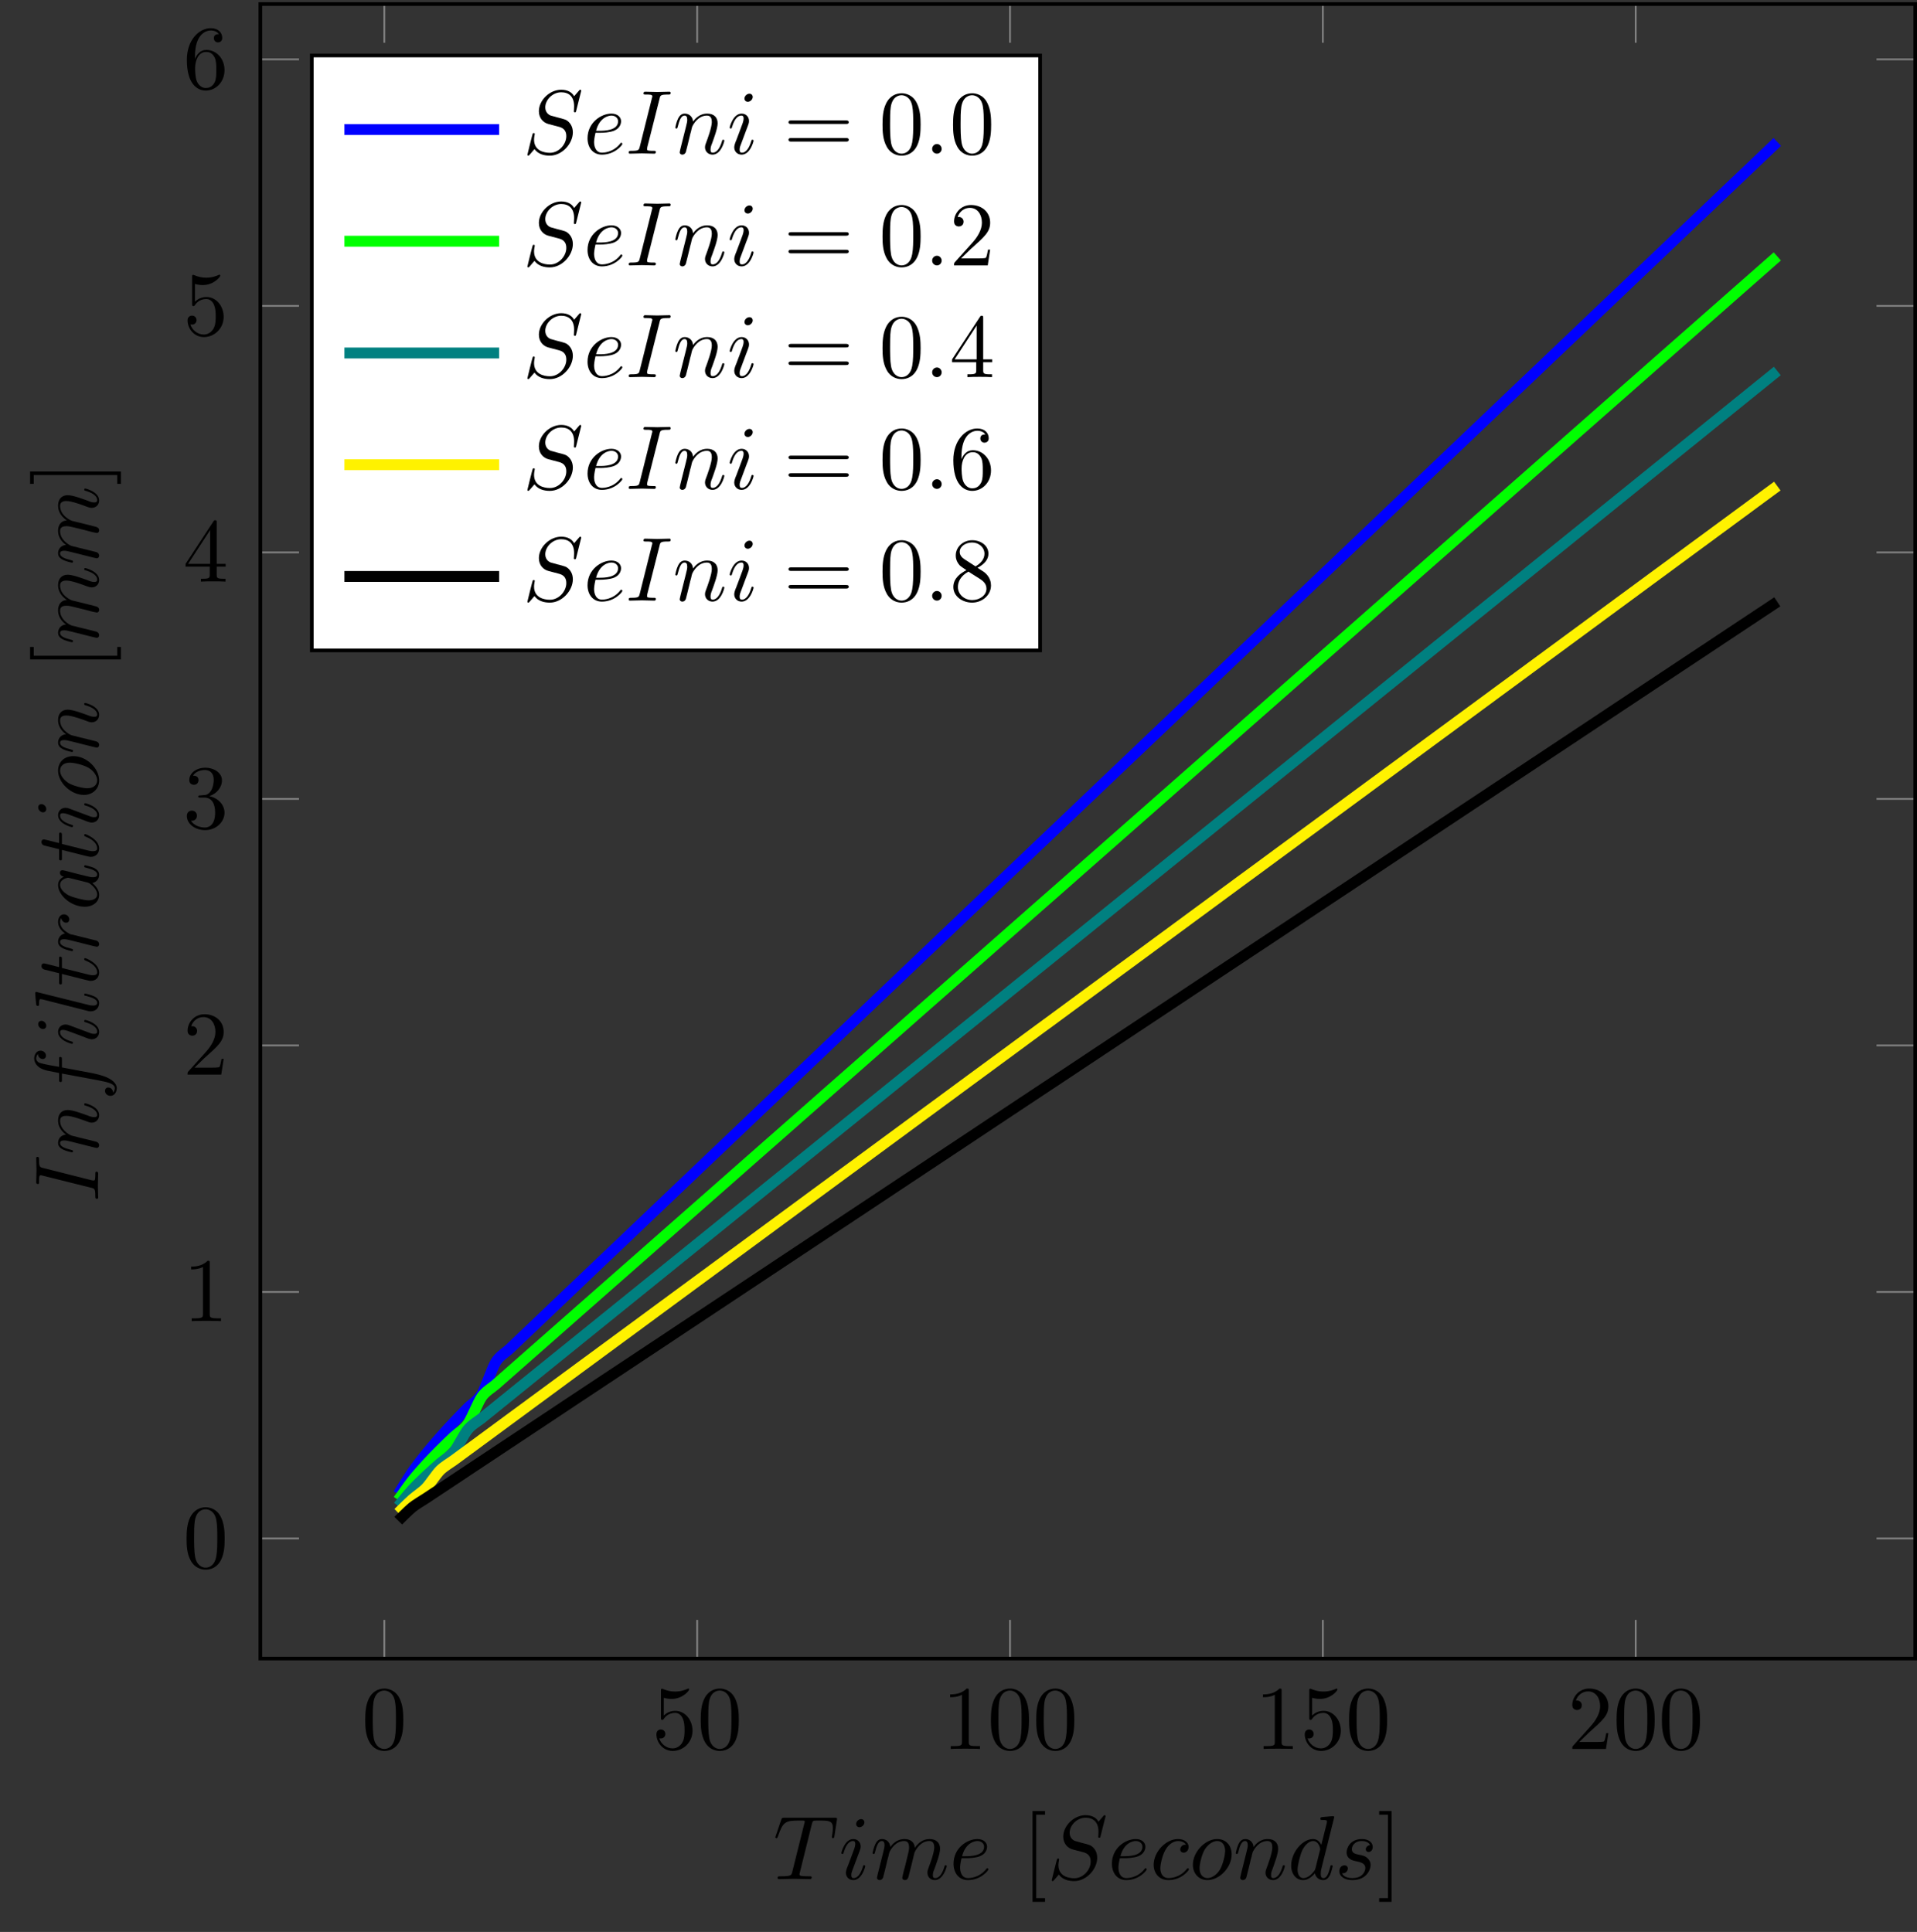 <?xml version="1.0" encoding="UTF-8"?>
<svg xmlns="http://www.w3.org/2000/svg" xmlns:xlink="http://www.w3.org/1999/xlink" width="210.766pt" height="212.447pt" viewBox="0 0 210.766 212.447" version="1.1">
<rect x="0" y="0" width="210.766" height="212.447" fill="#333333" stroke="none"/>
<defs>
<g>
<symbol overflow="visible" id="glyph0-0">
<path style="stroke:none;" d=""/>
</symbol>
<symbol overflow="visible" id="glyph0-1">
<path style="stroke:none;" d="M 4.578 -3.188 C 4.578 -3.984 4.531 -4.781 4.188 -5.516 C 3.734 -6.484 2.906 -6.641 2.5 -6.641 C 1.891 -6.641 1.172 -6.375 0.75 -5.453 C 0.438 -4.766 0.391 -3.984 0.391 -3.188 C 0.391 -2.438 0.422 -1.547 0.844 -0.781 C 1.266 0.016 2 0.219 2.484 0.219 C 3.016 0.219 3.781 0.016 4.219 -0.938 C 4.531 -1.625 4.578 -2.406 4.578 -3.188 Z M 2.484 0 C 2.094 0 1.5 -0.25 1.328 -1.203 C 1.219 -1.797 1.219 -2.719 1.219 -3.312 C 1.219 -3.953 1.219 -4.609 1.297 -5.141 C 1.484 -6.328 2.234 -6.422 2.484 -6.422 C 2.812 -6.422 3.469 -6.234 3.656 -5.25 C 3.766 -4.688 3.766 -3.938 3.766 -3.312 C 3.766 -2.562 3.766 -1.891 3.656 -1.25 C 3.5 -0.297 2.938 0 2.484 0 Z M 2.484 0 "/>
</symbol>
<symbol overflow="visible" id="glyph0-2">
<path style="stroke:none;" d="M 4.469 -2 C 4.469 -3.188 3.656 -4.188 2.578 -4.188 C 2.109 -4.188 1.672 -4.031 1.312 -3.672 L 1.312 -5.625 C 1.516 -5.562 1.844 -5.5 2.156 -5.5 C 3.391 -5.5 4.094 -6.406 4.094 -6.531 C 4.094 -6.594 4.062 -6.641 3.984 -6.641 C 3.984 -6.641 3.953 -6.641 3.906 -6.609 C 3.703 -6.516 3.219 -6.312 2.547 -6.312 C 2.156 -6.312 1.688 -6.391 1.219 -6.594 C 1.141 -6.625 1.125 -6.625 1.109 -6.625 C 1 -6.625 1 -6.547 1 -6.391 L 1 -3.438 C 1 -3.266 1 -3.188 1.141 -3.188 C 1.219 -3.188 1.234 -3.203 1.281 -3.266 C 1.391 -3.422 1.75 -3.969 2.562 -3.969 C 3.078 -3.969 3.328 -3.516 3.406 -3.328 C 3.562 -2.953 3.594 -2.578 3.594 -2.078 C 3.594 -1.719 3.594 -1.125 3.344 -0.703 C 3.109 -0.312 2.734 -0.062 2.281 -0.062 C 1.562 -0.062 0.984 -0.594 0.812 -1.172 C 0.844 -1.172 0.875 -1.156 0.984 -1.156 C 1.312 -1.156 1.484 -1.406 1.484 -1.641 C 1.484 -1.891 1.312 -2.141 0.984 -2.141 C 0.844 -2.141 0.5 -2.062 0.5 -1.609 C 0.5 -0.75 1.188 0.219 2.297 0.219 C 3.453 0.219 4.469 -0.734 4.469 -2 Z M 4.469 -2 "/>
</symbol>
<symbol overflow="visible" id="glyph0-3">
<path style="stroke:none;" d="M 2.938 -6.375 C 2.938 -6.625 2.938 -6.641 2.703 -6.641 C 2.078 -6 1.203 -6 0.891 -6 L 0.891 -5.688 C 1.094 -5.688 1.672 -5.688 2.188 -5.953 L 2.188 -0.781 C 2.188 -0.422 2.156 -0.312 1.266 -0.312 L 0.953 -0.312 L 0.953 0 C 1.297 -0.031 2.156 -0.031 2.562 -0.031 C 2.953 -0.031 3.828 -0.031 4.172 0 L 4.172 -0.312 L 3.859 -0.312 C 2.953 -0.312 2.938 -0.422 2.938 -0.781 Z M 2.938 -6.375 "/>
</symbol>
<symbol overflow="visible" id="glyph0-4">
<path style="stroke:none;" d="M 1.266 -0.766 L 2.328 -1.797 C 3.875 -3.172 4.469 -3.703 4.469 -4.703 C 4.469 -5.844 3.578 -6.641 2.359 -6.641 C 1.234 -6.641 0.5 -5.719 0.5 -4.828 C 0.5 -4.281 1 -4.281 1.031 -4.281 C 1.203 -4.281 1.547 -4.391 1.547 -4.812 C 1.547 -5.062 1.359 -5.328 1.016 -5.328 C 0.938 -5.328 0.922 -5.328 0.891 -5.312 C 1.109 -5.969 1.656 -6.328 2.234 -6.328 C 3.141 -6.328 3.562 -5.516 3.562 -4.703 C 3.562 -3.906 3.078 -3.125 2.516 -2.5 L 0.609 -0.375 C 0.5 -0.266 0.5 -0.234 0.5 0 L 4.203 0 L 4.469 -1.734 L 4.234 -1.734 C 4.172 -1.438 4.109 -1 4 -0.844 C 3.938 -0.766 3.281 -0.766 3.062 -0.766 Z M 1.266 -0.766 "/>
</symbol>
<symbol overflow="visible" id="glyph0-5">
<path style="stroke:none;" d="M 2.891 -3.516 C 3.703 -3.781 4.281 -4.469 4.281 -5.266 C 4.281 -6.078 3.406 -6.641 2.453 -6.641 C 1.453 -6.641 0.688 -6.047 0.688 -5.281 C 0.688 -4.953 0.906 -4.766 1.203 -4.766 C 1.5 -4.766 1.703 -4.984 1.703 -5.281 C 1.703 -5.766 1.234 -5.766 1.094 -5.766 C 1.391 -6.266 2.047 -6.391 2.406 -6.391 C 2.828 -6.391 3.375 -6.172 3.375 -5.281 C 3.375 -5.156 3.344 -4.578 3.094 -4.141 C 2.797 -3.656 2.453 -3.625 2.203 -3.625 C 2.125 -3.609 1.891 -3.594 1.812 -3.594 C 1.734 -3.578 1.672 -3.562 1.672 -3.469 C 1.672 -3.359 1.734 -3.359 1.906 -3.359 L 2.344 -3.359 C 3.156 -3.359 3.531 -2.688 3.531 -1.703 C 3.531 -0.344 2.844 -0.062 2.406 -0.062 C 1.969 -0.062 1.219 -0.234 0.875 -0.812 C 1.219 -0.766 1.531 -0.984 1.531 -1.359 C 1.531 -1.719 1.266 -1.922 0.984 -1.922 C 0.734 -1.922 0.422 -1.781 0.422 -1.344 C 0.422 -0.438 1.344 0.219 2.438 0.219 C 3.656 0.219 4.562 -0.688 4.562 -1.703 C 4.562 -2.516 3.922 -3.297 2.891 -3.516 Z M 2.891 -3.516 "/>
</symbol>
<symbol overflow="visible" id="glyph0-6">
<path style="stroke:none;" d="M 2.938 -1.641 L 2.938 -0.781 C 2.938 -0.422 2.906 -0.312 2.172 -0.312 L 1.969 -0.312 L 1.969 0 C 2.375 -0.031 2.891 -0.031 3.312 -0.031 C 3.734 -0.031 4.25 -0.031 4.672 0 L 4.672 -0.312 L 4.453 -0.312 C 3.719 -0.312 3.703 -0.422 3.703 -0.781 L 3.703 -1.641 L 4.688 -1.641 L 4.688 -1.953 L 3.703 -1.953 L 3.703 -6.484 C 3.703 -6.688 3.703 -6.75 3.531 -6.75 C 3.453 -6.75 3.422 -6.75 3.344 -6.625 L 0.281 -1.953 L 0.281 -1.641 Z M 2.984 -1.953 L 0.562 -1.953 L 2.984 -5.672 Z M 2.984 -1.953 "/>
</symbol>
<symbol overflow="visible" id="glyph0-7">
<path style="stroke:none;" d="M 1.312 -3.266 L 1.312 -3.516 C 1.312 -6.031 2.547 -6.391 3.062 -6.391 C 3.297 -6.391 3.719 -6.328 3.938 -5.984 C 3.781 -5.984 3.391 -5.984 3.391 -5.547 C 3.391 -5.234 3.625 -5.078 3.844 -5.078 C 4 -5.078 4.312 -5.172 4.312 -5.562 C 4.312 -6.156 3.875 -6.641 3.047 -6.641 C 1.766 -6.641 0.422 -5.359 0.422 -3.156 C 0.422 -0.484 1.578 0.219 2.5 0.219 C 3.609 0.219 4.562 -0.719 4.562 -2.031 C 4.562 -3.297 3.672 -4.25 2.562 -4.25 C 1.891 -4.25 1.516 -3.75 1.312 -3.266 Z M 2.5 -0.062 C 1.875 -0.062 1.578 -0.656 1.516 -0.812 C 1.328 -1.281 1.328 -2.078 1.328 -2.25 C 1.328 -3.031 1.656 -4.031 2.547 -4.031 C 2.719 -4.031 3.172 -4.031 3.484 -3.406 C 3.656 -3.047 3.656 -2.531 3.656 -2.047 C 3.656 -1.562 3.656 -1.062 3.484 -0.703 C 3.188 -0.109 2.734 -0.062 2.5 -0.062 Z M 2.5 -0.062 "/>
</symbol>
<symbol overflow="visible" id="glyph0-8">
<path style="stroke:none;" d="M 2.547 2.5 L 2.547 2.094 L 1.578 2.094 L 1.578 -7.078 L 2.547 -7.078 L 2.547 -7.484 L 1.172 -7.484 L 1.172 2.5 Z M 2.547 2.5 "/>
</symbol>
<symbol overflow="visible" id="glyph0-9">
<path style="stroke:none;" d="M 1.578 -7.484 L 0.219 -7.484 L 0.219 -7.078 L 1.188 -7.078 L 1.188 2.094 L 0.219 2.094 L 0.219 2.5 L 1.578 2.5 Z M 1.578 -7.484 "/>
</symbol>
<symbol overflow="visible" id="glyph0-10">
<path style="stroke:none;" d="M 6.844 -3.266 C 7 -3.266 7.188 -3.266 7.188 -3.453 C 7.188 -3.656 7 -3.656 6.859 -3.656 L 0.891 -3.656 C 0.75 -3.656 0.562 -3.656 0.562 -3.453 C 0.562 -3.266 0.75 -3.266 0.891 -3.266 Z M 6.859 -1.328 C 7 -1.328 7.188 -1.328 7.188 -1.531 C 7.188 -1.719 7 -1.719 6.844 -1.719 L 0.891 -1.719 C 0.75 -1.719 0.562 -1.719 0.562 -1.531 C 0.562 -1.328 0.75 -1.328 0.891 -1.328 Z M 6.859 -1.328 "/>
</symbol>
<symbol overflow="visible" id="glyph0-11">
<path style="stroke:none;" d="M 1.625 -4.562 C 1.172 -4.859 1.125 -5.188 1.125 -5.359 C 1.125 -5.969 1.781 -6.391 2.484 -6.391 C 3.203 -6.391 3.844 -5.875 3.844 -5.156 C 3.844 -4.578 3.453 -4.109 2.859 -3.766 Z M 3.078 -3.609 C 3.797 -3.984 4.281 -4.5 4.281 -5.156 C 4.281 -6.078 3.406 -6.641 2.5 -6.641 C 1.5 -6.641 0.688 -5.906 0.688 -4.969 C 0.688 -4.797 0.703 -4.344 1.125 -3.875 C 1.234 -3.766 1.609 -3.516 1.859 -3.344 C 1.281 -3.047 0.422 -2.5 0.422 -1.5 C 0.422 -0.453 1.438 0.219 2.484 0.219 C 3.609 0.219 4.562 -0.609 4.562 -1.672 C 4.562 -2.031 4.453 -2.484 4.062 -2.906 C 3.875 -3.109 3.719 -3.203 3.078 -3.609 Z M 2.078 -3.188 L 3.312 -2.406 C 3.594 -2.219 4.062 -1.922 4.062 -1.312 C 4.062 -0.578 3.312 -0.062 2.5 -0.062 C 1.641 -0.062 0.922 -0.672 0.922 -1.5 C 0.922 -2.078 1.234 -2.719 2.078 -3.188 Z M 2.078 -3.188 "/>
</symbol>
<symbol overflow="visible" id="glyph1-0">
<path style="stroke:none;" d=""/>
</symbol>
<symbol overflow="visible" id="glyph1-1">
<path style="stroke:none;" d="M 4.25 -6.047 C 4.328 -6.328 4.359 -6.391 4.484 -6.422 C 4.578 -6.438 4.906 -6.438 5.109 -6.438 C 6.125 -6.438 6.562 -6.406 6.562 -5.625 C 6.562 -5.469 6.531 -5.078 6.484 -4.828 C 6.484 -4.781 6.453 -4.672 6.453 -4.641 C 6.453 -4.578 6.484 -4.5 6.578 -4.5 C 6.688 -4.5 6.703 -4.578 6.734 -4.734 L 7 -6.469 C 7.016 -6.516 7.016 -6.609 7.016 -6.641 C 7.016 -6.75 6.922 -6.75 6.75 -6.75 L 1.219 -6.75 C 0.984 -6.75 0.969 -6.734 0.891 -6.547 L 0.297 -4.797 C 0.297 -4.781 0.234 -4.641 0.234 -4.609 C 0.234 -4.562 0.297 -4.5 0.359 -4.5 C 0.453 -4.5 0.469 -4.562 0.531 -4.719 C 1.062 -6.266 1.328 -6.438 2.797 -6.438 L 3.188 -6.438 C 3.469 -6.438 3.469 -6.406 3.469 -6.312 C 3.469 -6.266 3.438 -6.141 3.422 -6.109 L 2.094 -0.781 C 2 -0.422 1.969 -0.312 0.906 -0.312 C 0.547 -0.312 0.484 -0.312 0.484 -0.125 C 0.484 0 0.594 0 0.656 0 C 0.922 0 1.203 -0.016 1.469 -0.016 C 1.75 -0.016 2.047 -0.031 2.328 -0.031 C 2.609 -0.031 2.875 -0.016 3.156 -0.016 C 3.438 -0.016 3.734 0 4.016 0 C 4.109 0 4.234 0 4.234 -0.203 C 4.234 -0.312 4.156 -0.312 3.891 -0.312 C 3.656 -0.312 3.516 -0.312 3.266 -0.328 C 2.969 -0.359 2.891 -0.391 2.891 -0.547 C 2.891 -0.562 2.891 -0.609 2.938 -0.75 Z M 4.25 -6.047 "/>
</symbol>
<symbol overflow="visible" id="glyph1-2">
<path style="stroke:none;" d="M 2.828 -6.234 C 2.828 -6.438 2.688 -6.594 2.469 -6.594 C 2.188 -6.594 1.922 -6.328 1.922 -6.062 C 1.922 -5.875 2.062 -5.703 2.297 -5.703 C 2.531 -5.703 2.828 -5.938 2.828 -6.234 Z M 2.078 -2.484 C 2.188 -2.766 2.188 -2.797 2.297 -3.062 C 2.375 -3.266 2.422 -3.406 2.422 -3.594 C 2.422 -4.031 2.109 -4.406 1.609 -4.406 C 0.672 -4.406 0.297 -2.953 0.297 -2.875 C 0.297 -2.766 0.391 -2.766 0.406 -2.766 C 0.516 -2.766 0.516 -2.797 0.562 -2.953 C 0.844 -3.891 1.234 -4.188 1.578 -4.188 C 1.656 -4.188 1.828 -4.188 1.828 -3.875 C 1.828 -3.656 1.75 -3.453 1.719 -3.344 C 1.641 -3.094 1.188 -1.938 1.031 -1.5 C 0.922 -1.25 0.797 -0.922 0.797 -0.703 C 0.797 -0.234 1.141 0.109 1.609 0.109 C 2.547 0.109 2.922 -1.328 2.922 -1.422 C 2.922 -1.531 2.828 -1.531 2.797 -1.531 C 2.703 -1.531 2.703 -1.5 2.656 -1.344 C 2.469 -0.719 2.141 -0.109 1.641 -0.109 C 1.469 -0.109 1.391 -0.203 1.391 -0.438 C 1.391 -0.688 1.453 -0.828 1.688 -1.438 Z M 2.078 -2.484 "/>
</symbol>
<symbol overflow="visible" id="glyph1-3">
<path style="stroke:none;" d="M 0.875 -0.594 C 0.844 -0.438 0.781 -0.203 0.781 -0.156 C 0.781 0.016 0.922 0.109 1.078 0.109 C 1.203 0.109 1.375 0.031 1.453 -0.172 C 1.453 -0.188 1.578 -0.656 1.641 -0.906 L 1.859 -1.797 C 1.906 -2.031 1.969 -2.25 2.031 -2.469 C 2.062 -2.641 2.141 -2.938 2.156 -2.969 C 2.297 -3.281 2.828 -4.188 3.781 -4.188 C 4.234 -4.188 4.312 -3.812 4.312 -3.484 C 4.312 -3.234 4.25 -2.953 4.172 -2.656 L 3.891 -1.5 L 3.688 -0.75 C 3.656 -0.547 3.562 -0.203 3.562 -0.156 C 3.562 0.016 3.703 0.109 3.844 0.109 C 4.156 0.109 4.219 -0.141 4.297 -0.453 C 4.438 -1.016 4.812 -2.469 4.891 -2.859 C 4.922 -2.984 5.453 -4.188 6.547 -4.188 C 6.969 -4.188 7.078 -3.844 7.078 -3.484 C 7.078 -2.922 6.656 -1.781 6.453 -1.25 C 6.375 -1.016 6.328 -0.906 6.328 -0.703 C 6.328 -0.234 6.672 0.109 7.141 0.109 C 8.078 0.109 8.453 -1.344 8.453 -1.422 C 8.453 -1.531 8.359 -1.531 8.328 -1.531 C 8.234 -1.531 8.234 -1.5 8.188 -1.344 C 8.031 -0.812 7.719 -0.109 7.172 -0.109 C 7 -0.109 6.922 -0.203 6.922 -0.438 C 6.922 -0.688 7.016 -0.922 7.109 -1.141 C 7.297 -1.672 7.719 -2.766 7.719 -3.344 C 7.719 -3.984 7.312 -4.406 6.562 -4.406 C 5.828 -4.406 5.312 -3.969 4.938 -3.438 C 4.938 -3.562 4.906 -3.906 4.625 -4.141 C 4.375 -4.359 4.062 -4.406 3.812 -4.406 C 2.906 -4.406 2.422 -3.766 2.25 -3.531 C 2.203 -4.109 1.781 -4.406 1.328 -4.406 C 0.875 -4.406 0.688 -4.016 0.594 -3.844 C 0.422 -3.484 0.297 -2.906 0.297 -2.875 C 0.297 -2.766 0.391 -2.766 0.406 -2.766 C 0.516 -2.766 0.516 -2.781 0.578 -3 C 0.75 -3.703 0.953 -4.188 1.312 -4.188 C 1.469 -4.188 1.609 -4.109 1.609 -3.734 C 1.609 -3.516 1.578 -3.406 1.453 -2.891 Z M 0.875 -0.594 "/>
</symbol>
<symbol overflow="visible" id="glyph1-4">
<path style="stroke:none;" d="M 1.859 -2.297 C 2.156 -2.297 2.891 -2.328 3.391 -2.531 C 4.094 -2.828 4.141 -3.422 4.141 -3.562 C 4.141 -4 3.766 -4.406 3.078 -4.406 C 1.969 -4.406 0.453 -3.438 0.453 -1.688 C 0.453 -0.672 1.047 0.109 2.031 0.109 C 3.453 0.109 4.281 -0.953 4.281 -1.062 C 4.281 -1.125 4.234 -1.203 4.172 -1.203 C 4.109 -1.203 4.094 -1.172 4.031 -1.094 C 3.25 -0.109 2.156 -0.109 2.047 -0.109 C 1.266 -0.109 1.172 -0.953 1.172 -1.266 C 1.172 -1.391 1.188 -1.688 1.328 -2.297 Z M 1.391 -2.516 C 1.781 -4.031 2.812 -4.188 3.078 -4.188 C 3.531 -4.188 3.812 -3.891 3.812 -3.562 C 3.812 -2.516 2.219 -2.516 1.797 -2.516 Z M 1.391 -2.516 "/>
</symbol>
<symbol overflow="visible" id="glyph1-5">
<path style="stroke:none;" d="M 6.438 -6.922 C 6.438 -6.953 6.406 -7.031 6.312 -7.031 C 6.266 -7.031 6.266 -7.016 6.141 -6.875 L 5.656 -6.312 C 5.406 -6.781 4.891 -7.031 4.234 -7.031 C 2.969 -7.031 1.781 -5.875 1.781 -4.672 C 1.781 -3.875 2.297 -3.406 2.812 -3.266 L 3.875 -2.984 C 4.25 -2.891 4.797 -2.734 4.797 -1.922 C 4.797 -1.031 3.984 -0.094 3 -0.094 C 2.359 -0.094 1.25 -0.312 1.25 -1.547 C 1.25 -1.781 1.312 -2.031 1.312 -2.078 C 1.328 -2.125 1.328 -2.141 1.328 -2.156 C 1.328 -2.25 1.266 -2.266 1.219 -2.266 C 1.172 -2.266 1.141 -2.25 1.109 -2.219 C 1.078 -2.188 0.516 0.094 0.516 0.125 C 0.516 0.172 0.562 0.219 0.625 0.219 C 0.672 0.219 0.688 0.203 0.812 0.062 L 1.297 -0.5 C 1.719 0.078 2.406 0.219 2.984 0.219 C 4.344 0.219 5.516 -1.109 5.516 -2.344 C 5.516 -3.031 5.172 -3.375 5.031 -3.516 C 4.797 -3.734 4.641 -3.781 3.766 -4 C 3.531 -4.062 3.188 -4.172 3.094 -4.188 C 2.828 -4.281 2.484 -4.562 2.484 -5.094 C 2.484 -5.906 3.281 -6.75 4.234 -6.75 C 5.047 -6.75 5.656 -6.312 5.656 -5.203 C 5.656 -4.891 5.625 -4.703 5.625 -4.641 C 5.625 -4.641 5.625 -4.547 5.734 -4.547 C 5.844 -4.547 5.859 -4.578 5.891 -4.75 Z M 6.438 -6.922 "/>
</symbol>
<symbol overflow="visible" id="glyph1-6">
<path style="stroke:none;" d="M 3.953 -3.781 C 3.781 -3.781 3.656 -3.781 3.516 -3.656 C 3.344 -3.5 3.328 -3.328 3.328 -3.266 C 3.328 -3.016 3.516 -2.906 3.703 -2.906 C 3.984 -2.906 4.25 -3.156 4.25 -3.547 C 4.25 -4.031 3.781 -4.406 3.078 -4.406 C 1.734 -4.406 0.406 -2.984 0.406 -1.578 C 0.406 -0.672 0.984 0.109 2.031 0.109 C 3.453 0.109 4.281 -0.953 4.281 -1.062 C 4.281 -1.125 4.234 -1.203 4.172 -1.203 C 4.109 -1.203 4.094 -1.172 4.031 -1.094 C 3.25 -0.109 2.156 -0.109 2.047 -0.109 C 1.422 -0.109 1.141 -0.594 1.141 -1.203 C 1.141 -1.609 1.344 -2.578 1.688 -3.188 C 2 -3.766 2.547 -4.188 3.094 -4.188 C 3.422 -4.188 3.812 -4.062 3.953 -3.781 Z M 3.953 -3.781 "/>
</symbol>
<symbol overflow="visible" id="glyph1-7">
<path style="stroke:none;" d="M 4.672 -2.719 C 4.672 -3.766 3.984 -4.406 3.078 -4.406 C 1.75 -4.406 0.406 -2.984 0.406 -1.578 C 0.406 -0.594 1.078 0.109 2 0.109 C 3.328 0.109 4.672 -1.266 4.672 -2.719 Z M 2.016 -0.109 C 1.578 -0.109 1.141 -0.422 1.141 -1.203 C 1.141 -1.688 1.406 -2.766 1.719 -3.266 C 2.219 -4.031 2.797 -4.188 3.078 -4.188 C 3.656 -4.188 3.953 -3.703 3.953 -3.109 C 3.953 -2.719 3.75 -1.672 3.375 -1.031 C 3.016 -0.453 2.469 -0.109 2.016 -0.109 Z M 2.016 -0.109 "/>
</symbol>
<symbol overflow="visible" id="glyph1-8">
<path style="stroke:none;" d="M 0.875 -0.594 C 0.844 -0.438 0.781 -0.203 0.781 -0.156 C 0.781 0.016 0.922 0.109 1.078 0.109 C 1.203 0.109 1.375 0.031 1.453 -0.172 C 1.453 -0.188 1.578 -0.656 1.641 -0.906 L 1.859 -1.797 C 1.906 -2.031 1.969 -2.25 2.031 -2.469 C 2.062 -2.641 2.141 -2.938 2.156 -2.969 C 2.297 -3.281 2.828 -4.188 3.781 -4.188 C 4.234 -4.188 4.312 -3.812 4.312 -3.484 C 4.312 -2.875 3.828 -1.594 3.672 -1.172 C 3.578 -0.938 3.562 -0.812 3.562 -0.703 C 3.562 -0.234 3.922 0.109 4.391 0.109 C 5.328 0.109 5.688 -1.344 5.688 -1.422 C 5.688 -1.531 5.609 -1.531 5.578 -1.531 C 5.469 -1.531 5.469 -1.5 5.422 -1.344 C 5.219 -0.672 4.891 -0.109 4.406 -0.109 C 4.234 -0.109 4.172 -0.203 4.172 -0.438 C 4.172 -0.688 4.25 -0.922 4.344 -1.141 C 4.531 -1.672 4.953 -2.766 4.953 -3.344 C 4.953 -4 4.531 -4.406 3.812 -4.406 C 2.906 -4.406 2.422 -3.766 2.25 -3.531 C 2.203 -4.094 1.797 -4.406 1.328 -4.406 C 0.875 -4.406 0.688 -4.016 0.594 -3.844 C 0.422 -3.5 0.297 -2.906 0.297 -2.875 C 0.297 -2.766 0.391 -2.766 0.406 -2.766 C 0.516 -2.766 0.516 -2.781 0.578 -3 C 0.75 -3.703 0.953 -4.188 1.312 -4.188 C 1.5 -4.188 1.609 -4.062 1.609 -3.734 C 1.609 -3.516 1.578 -3.406 1.453 -2.891 Z M 0.875 -0.594 "/>
</symbol>
<symbol overflow="visible" id="glyph1-9">
<path style="stroke:none;" d="M 5.141 -6.812 C 5.141 -6.812 5.141 -6.922 5.016 -6.922 C 4.859 -6.922 3.922 -6.828 3.75 -6.812 C 3.672 -6.797 3.609 -6.75 3.609 -6.625 C 3.609 -6.5 3.703 -6.5 3.844 -6.5 C 4.328 -6.5 4.344 -6.438 4.344 -6.328 L 4.312 -6.125 L 3.719 -3.766 C 3.531 -4.141 3.25 -4.406 2.797 -4.406 C 1.641 -4.406 0.406 -2.938 0.406 -1.484 C 0.406 -0.547 0.953 0.109 1.719 0.109 C 1.922 0.109 2.422 0.062 3.016 -0.641 C 3.094 -0.219 3.453 0.109 3.922 0.109 C 4.281 0.109 4.5 -0.125 4.672 -0.438 C 4.828 -0.797 4.969 -1.406 4.969 -1.422 C 4.969 -1.531 4.875 -1.531 4.844 -1.531 C 4.75 -1.531 4.734 -1.484 4.703 -1.344 C 4.531 -0.703 4.359 -0.109 3.953 -0.109 C 3.672 -0.109 3.656 -0.375 3.656 -0.562 C 3.656 -0.812 3.672 -0.875 3.703 -1.047 Z M 3.078 -1.188 C 3.016 -1 3.016 -0.984 2.875 -0.812 C 2.438 -0.266 2.031 -0.109 1.75 -0.109 C 1.25 -0.109 1.109 -0.656 1.109 -1.047 C 1.109 -1.547 1.422 -2.766 1.656 -3.234 C 1.969 -3.812 2.406 -4.188 2.812 -4.188 C 3.453 -4.188 3.594 -3.375 3.594 -3.312 C 3.594 -3.25 3.578 -3.188 3.562 -3.141 Z M 3.078 -1.188 "/>
</symbol>
<symbol overflow="visible" id="glyph1-10">
<path style="stroke:none;" d="M 3.891 -3.734 C 3.625 -3.719 3.422 -3.5 3.422 -3.281 C 3.422 -3.141 3.516 -2.984 3.734 -2.984 C 3.953 -2.984 4.188 -3.156 4.188 -3.547 C 4.188 -4 3.766 -4.406 3 -4.406 C 1.688 -4.406 1.312 -3.391 1.312 -2.953 C 1.312 -2.172 2.047 -2.031 2.344 -1.969 C 2.859 -1.859 3.375 -1.75 3.375 -1.203 C 3.375 -0.953 3.156 -0.109 1.953 -0.109 C 1.812 -0.109 1.047 -0.109 0.812 -0.641 C 1.203 -0.594 1.453 -0.891 1.453 -1.172 C 1.453 -1.391 1.281 -1.516 1.078 -1.516 C 0.812 -1.516 0.516 -1.312 0.516 -0.859 C 0.516 -0.297 1.094 0.109 1.938 0.109 C 3.562 0.109 3.953 -1.094 3.953 -1.547 C 3.953 -1.906 3.766 -2.156 3.641 -2.266 C 3.375 -2.547 3.078 -2.609 2.641 -2.688 C 2.281 -2.766 1.891 -2.844 1.891 -3.297 C 1.891 -3.578 2.125 -4.188 3 -4.188 C 3.25 -4.188 3.75 -4.109 3.891 -3.734 Z M 3.891 -3.734 "/>
</symbol>
<symbol overflow="visible" id="glyph1-11">
<path style="stroke:none;" d="M 3.734 -6.047 C 3.812 -6.406 3.844 -6.5 4.641 -6.5 C 4.875 -6.5 4.953 -6.5 4.953 -6.688 C 4.953 -6.812 4.844 -6.812 4.812 -6.812 C 4.516 -6.812 3.781 -6.781 3.484 -6.781 C 3.188 -6.781 2.469 -6.812 2.156 -6.812 C 2.094 -6.812 1.969 -6.812 1.969 -6.609 C 1.969 -6.5 2.047 -6.5 2.25 -6.5 C 2.656 -6.5 2.938 -6.5 2.938 -6.312 C 2.938 -6.266 2.938 -6.234 2.906 -6.156 L 1.562 -0.781 C 1.469 -0.406 1.453 -0.312 0.656 -0.312 C 0.422 -0.312 0.344 -0.312 0.344 -0.109 C 0.344 0 0.453 0 0.484 0 C 0.781 0 1.5 -0.031 1.797 -0.031 C 2.094 -0.031 2.828 0 3.125 0 C 3.203 0 3.328 0 3.328 -0.188 C 3.328 -0.312 3.25 -0.312 3.031 -0.312 C 2.844 -0.312 2.797 -0.312 2.609 -0.328 C 2.391 -0.344 2.359 -0.391 2.359 -0.5 C 2.359 -0.578 2.375 -0.656 2.391 -0.734 Z M 3.734 -6.047 "/>
</symbol>
<symbol overflow="visible" id="glyph1-12">
<path style="stroke:none;" d="M 1.906 -0.531 C 1.906 -0.812 1.672 -1.062 1.391 -1.062 C 1.094 -1.062 0.859 -0.812 0.859 -0.531 C 0.859 -0.234 1.094 0 1.391 0 C 1.672 0 1.906 -0.234 1.906 -0.531 Z M 1.906 -0.531 "/>
</symbol>
<symbol overflow="visible" id="glyph2-0">
<path style="stroke:none;" d=""/>
</symbol>
<symbol overflow="visible" id="glyph2-1">
<path style="stroke:none;" d="M -6.047 -3.734 C -6.406 -3.812 -6.5 -3.844 -6.5 -4.641 C -6.5 -4.875 -6.5 -4.953 -6.688 -4.953 C -6.812 -4.953 -6.812 -4.844 -6.812 -4.812 C -6.812 -4.516 -6.781 -3.781 -6.781 -3.484 C -6.781 -3.188 -6.812 -2.469 -6.812 -2.156 C -6.812 -2.094 -6.812 -1.969 -6.609 -1.969 C -6.5 -1.969 -6.5 -2.047 -6.5 -2.25 C -6.5 -2.656 -6.5 -2.938 -6.312 -2.938 C -6.266 -2.938 -6.234 -2.938 -6.156 -2.906 L -0.781 -1.562 C -0.406 -1.469 -0.312 -1.453 -0.312 -0.656 C -0.312 -0.422 -0.312 -0.344 -0.109 -0.344 C 0 -0.344 0 -0.453 0 -0.484 C 0 -0.781 -0.031 -1.5 -0.031 -1.797 C -0.031 -2.094 0 -2.828 0 -3.125 C 0 -3.203 0 -3.328 -0.188 -3.328 C -0.312 -3.328 -0.312 -3.25 -0.312 -3.031 C -0.312 -2.844 -0.312 -2.797 -0.328 -2.609 C -0.344 -2.391 -0.391 -2.359 -0.5 -2.359 C -0.578 -2.359 -0.656 -2.375 -0.734 -2.391 Z M -6.047 -3.734 "/>
</symbol>
<symbol overflow="visible" id="glyph2-2">
<path style="stroke:none;" d="M -0.594 -0.875 C -0.438 -0.844 -0.203 -0.781 -0.156 -0.781 C 0.016 -0.781 0.109 -0.922 0.109 -1.078 C 0.109 -1.203 0.031 -1.375 -0.172 -1.453 C -0.188 -1.453 -0.656 -1.578 -0.906 -1.641 L -1.797 -1.859 C -2.031 -1.906 -2.25 -1.969 -2.469 -2.031 C -2.641 -2.062 -2.938 -2.141 -2.969 -2.156 C -3.281 -2.297 -4.188 -2.828 -4.188 -3.781 C -4.188 -4.234 -3.812 -4.312 -3.484 -4.312 C -2.875 -4.312 -1.594 -3.828 -1.172 -3.672 C -0.938 -3.578 -0.812 -3.562 -0.703 -3.562 C -0.234 -3.562 0.109 -3.922 0.109 -4.391 C 0.109 -5.328 -1.344 -5.688 -1.422 -5.688 C -1.531 -5.688 -1.531 -5.609 -1.531 -5.578 C -1.531 -5.469 -1.5 -5.469 -1.344 -5.422 C -0.672 -5.219 -0.109 -4.891 -0.109 -4.406 C -0.109 -4.234 -0.203 -4.172 -0.438 -4.172 C -0.688 -4.172 -0.922 -4.25 -1.141 -4.344 C -1.672 -4.531 -2.766 -4.953 -3.344 -4.953 C -4 -4.953 -4.406 -4.531 -4.406 -3.812 C -4.406 -2.906 -3.766 -2.422 -3.531 -2.25 C -4.094 -2.203 -4.406 -1.797 -4.406 -1.328 C -4.406 -0.875 -4.016 -0.688 -3.844 -0.594 C -3.5 -0.422 -2.906 -0.297 -2.875 -0.297 C -2.766 -0.297 -2.766 -0.391 -2.766 -0.406 C -2.766 -0.516 -2.781 -0.516 -3 -0.578 C -3.703 -0.75 -4.188 -0.953 -4.188 -1.312 C -4.188 -1.5 -4.062 -1.609 -3.734 -1.609 C -3.516 -1.609 -3.406 -1.578 -2.891 -1.453 Z M -0.594 -0.875 "/>
</symbol>
<symbol overflow="visible" id="glyph2-3">
<path style="stroke:none;" d="M -3.984 -3.656 L -3.984 -4.516 C -3.984 -4.719 -3.984 -4.812 -4.188 -4.812 C -4.297 -4.812 -4.297 -4.719 -4.297 -4.547 L -4.297 -3.719 L -5.438 -3.922 C -5.641 -3.969 -6.344 -4.109 -6.469 -4.172 C -6.656 -4.25 -6.812 -4.422 -6.812 -4.641 C -6.812 -4.672 -6.812 -4.938 -6.625 -5.125 C -6.594 -4.688 -6.234 -4.578 -6.094 -4.578 C -5.859 -4.578 -5.734 -4.766 -5.734 -4.953 C -5.734 -5.219 -5.969 -5.5 -6.344 -5.5 C -6.797 -5.5 -7.031 -5.047 -7.031 -4.641 C -7.031 -4.297 -6.844 -3.672 -5.859 -3.375 C -5.656 -3.312 -5.547 -3.281 -4.297 -3.047 L -4.297 -2.359 C -4.297 -2.156 -4.297 -2.047 -4.109 -2.047 C -3.984 -2.047 -3.984 -2.141 -3.984 -2.328 L -3.984 -2.984 L -0.047 -2.25 C 0.922 -2.062 1.828 -1.891 1.828 -1.375 C 1.828 -1.328 1.828 -1.094 1.641 -0.891 C 1.609 -1.359 1.25 -1.453 1.109 -1.453 C 0.875 -1.453 0.75 -1.266 0.75 -1.078 C 0.75 -0.812 0.984 -0.531 1.359 -0.531 C 1.797 -0.531 2.047 -0.969 2.047 -1.375 C 2.047 -1.922 1.453 -2.328 1.078 -2.5 C 0.453 -2.828 -0.75 -3.047 -0.828 -3.062 Z M -3.984 -3.656 "/>
</symbol>
<symbol overflow="visible" id="glyph2-4">
<path style="stroke:none;" d="M -6.234 -2.828 C -6.438 -2.828 -6.594 -2.688 -6.594 -2.469 C -6.594 -2.188 -6.328 -1.922 -6.062 -1.922 C -5.875 -1.922 -5.703 -2.062 -5.703 -2.297 C -5.703 -2.531 -5.938 -2.828 -6.234 -2.828 Z M -2.484 -2.078 C -2.766 -2.188 -2.797 -2.188 -3.062 -2.297 C -3.266 -2.375 -3.406 -2.422 -3.594 -2.422 C -4.031 -2.422 -4.406 -2.109 -4.406 -1.609 C -4.406 -0.672 -2.953 -0.297 -2.875 -0.297 C -2.766 -0.297 -2.766 -0.391 -2.766 -0.406 C -2.766 -0.516 -2.797 -0.516 -2.953 -0.562 C -3.891 -0.844 -4.188 -1.234 -4.188 -1.578 C -4.188 -1.656 -4.188 -1.828 -3.875 -1.828 C -3.656 -1.828 -3.453 -1.75 -3.344 -1.719 C -3.094 -1.641 -1.938 -1.188 -1.5 -1.031 C -1.25 -0.922 -0.922 -0.797 -0.703 -0.797 C -0.234 -0.797 0.109 -1.141 0.109 -1.609 C 0.109 -2.547 -1.328 -2.922 -1.422 -2.922 C -1.531 -2.922 -1.531 -2.828 -1.531 -2.797 C -1.531 -2.703 -1.5 -2.703 -1.344 -2.656 C -0.719 -2.469 -0.109 -2.141 -0.109 -1.641 C -0.109 -1.469 -0.203 -1.391 -0.438 -1.391 C -0.688 -1.391 -0.828 -1.453 -1.438 -1.688 Z M -2.484 -2.078 "/>
</symbol>
<symbol overflow="visible" id="glyph2-5">
<path style="stroke:none;" d="M -6.812 -2.578 C -6.812 -2.578 -6.922 -2.578 -6.922 -2.438 C -6.922 -2.219 -6.844 -1.484 -6.812 -1.219 C -6.812 -1.141 -6.797 -1.031 -6.609 -1.031 C -6.5 -1.031 -6.5 -1.141 -6.5 -1.281 C -6.5 -1.766 -6.406 -1.781 -6.328 -1.781 L -6.125 -1.75 L -1.141 -0.484 C -1.031 -0.453 -0.969 -0.438 -0.812 -0.438 C -0.234 -0.438 0.109 -0.875 0.109 -1.344 C 0.109 -1.672 -0.094 -1.922 -0.453 -2.094 C -0.828 -2.266 -1.406 -2.391 -1.422 -2.391 C -1.531 -2.391 -1.531 -2.297 -1.531 -2.266 C -1.531 -2.172 -1.484 -2.156 -1.344 -2.141 C -0.703 -1.969 -0.109 -1.781 -0.109 -1.375 C -0.109 -1.078 -0.422 -1.078 -0.562 -1.078 C -0.812 -1.078 -0.859 -1.094 -1.047 -1.141 Z M -6.812 -2.578 "/>
</symbol>
<symbol overflow="visible" id="glyph2-6">
<path style="stroke:none;" d="M -3.984 -2.047 L -3.984 -2.984 C -3.984 -3.188 -3.984 -3.297 -4.188 -3.297 C -4.297 -3.297 -4.297 -3.188 -4.297 -3.016 L -4.297 -2.141 C -5.719 -2.5 -5.906 -2.547 -5.969 -2.547 C -6.141 -2.547 -6.234 -2.422 -6.234 -2.25 C -6.234 -2.219 -6.234 -1.938 -5.875 -1.859 L -4.297 -1.469 L -4.297 -0.531 C -4.297 -0.328 -4.297 -0.234 -4.109 -0.234 C -3.984 -0.234 -3.984 -0.312 -3.984 -0.516 L -3.984 -1.391 C -1.156 -0.672 -0.984 -0.625 -0.812 -0.625 C -0.266 -0.625 0.109 -1 0.109 -1.547 C 0.109 -2.562 -1.344 -3.125 -1.422 -3.125 C -1.531 -3.125 -1.531 -3.047 -1.531 -3.016 C -1.531 -2.922 -1.5 -2.906 -1.391 -2.859 C -0.344 -2.438 -0.109 -1.906 -0.109 -1.562 C -0.109 -1.359 -0.234 -1.25 -0.562 -1.25 C -0.812 -1.25 -0.875 -1.281 -1.047 -1.312 Z M -3.984 -2.047 "/>
</symbol>
<symbol overflow="visible" id="glyph2-7">
<path style="stroke:none;" d="M -0.594 -0.875 C -0.438 -0.844 -0.203 -0.781 -0.156 -0.781 C 0.016 -0.781 0.109 -0.922 0.109 -1.078 C 0.109 -1.203 0.031 -1.375 -0.172 -1.453 C -0.203 -1.469 -1.562 -1.797 -1.75 -1.844 C -2.078 -1.922 -2.766 -2.109 -3.047 -2.156 C -3.172 -2.203 -3.641 -2.484 -3.859 -2.719 C -3.922 -2.797 -4.188 -3.094 -4.188 -3.516 C -4.188 -3.781 -4.062 -3.922 -4.062 -3.938 C -4.016 -3.641 -3.781 -3.422 -3.516 -3.422 C -3.359 -3.422 -3.172 -3.531 -3.172 -3.797 C -3.172 -4.062 -3.406 -4.344 -3.766 -4.344 C -4.109 -4.344 -4.406 -4.031 -4.406 -3.516 C -4.406 -2.875 -3.922 -2.438 -3.641 -2.25 C -4.094 -2.156 -4.406 -1.797 -4.406 -1.328 C -4.406 -0.875 -4.016 -0.688 -3.844 -0.594 C -3.5 -0.422 -2.906 -0.297 -2.875 -0.297 C -2.766 -0.297 -2.766 -0.391 -2.766 -0.406 C -2.766 -0.516 -2.781 -0.516 -3 -0.578 C -3.703 -0.75 -4.188 -0.953 -4.188 -1.312 C -4.188 -1.469 -4.109 -1.609 -3.734 -1.609 C -3.516 -1.609 -3.406 -1.578 -2.891 -1.453 Z M -0.594 -0.875 "/>
</symbol>
<symbol overflow="visible" id="glyph2-8">
<path style="stroke:none;" d="M -3.766 -3.719 C -4.141 -3.531 -4.406 -3.25 -4.406 -2.797 C -4.406 -1.641 -2.938 -0.406 -1.484 -0.406 C -0.547 -0.406 0.109 -0.953 0.109 -1.719 C 0.109 -1.922 0.062 -2.422 -0.641 -3.016 C -0.219 -3.094 0.109 -3.453 0.109 -3.922 C 0.109 -4.281 -0.125 -4.5 -0.438 -4.672 C -0.797 -4.828 -1.406 -4.969 -1.422 -4.969 C -1.531 -4.969 -1.531 -4.875 -1.531 -4.844 C -1.531 -4.75 -1.484 -4.734 -1.344 -4.703 C -0.703 -4.531 -0.109 -4.359 -0.109 -3.953 C -0.109 -3.672 -0.375 -3.656 -0.562 -3.656 C -0.781 -3.656 -0.875 -3.672 -1.312 -3.781 C -1.719 -3.891 -1.828 -3.906 -2.203 -4 L -3.594 -4.359 C -3.875 -4.422 -3.891 -4.422 -3.938 -4.422 C -4.109 -4.422 -4.203 -4.312 -4.203 -4.141 C -4.203 -3.891 -3.984 -3.75 -3.766 -3.719 Z M -1.188 -3.078 C -1 -3.016 -0.984 -3.016 -0.812 -2.875 C -0.266 -2.438 -0.109 -2.031 -0.109 -1.75 C -0.109 -1.25 -0.656 -1.109 -1.047 -1.109 C -1.547 -1.109 -2.766 -1.422 -3.234 -1.656 C -3.812 -1.969 -4.188 -2.406 -4.188 -2.812 C -4.188 -3.453 -3.375 -3.594 -3.312 -3.594 C -3.25 -3.594 -3.188 -3.578 -3.141 -3.562 Z M -1.188 -3.078 "/>
</symbol>
<symbol overflow="visible" id="glyph2-9">
<path style="stroke:none;" d="M -2.719 -4.672 C -3.766 -4.672 -4.406 -3.984 -4.406 -3.078 C -4.406 -1.75 -2.984 -0.406 -1.578 -0.406 C -0.594 -0.406 0.109 -1.078 0.109 -2 C 0.109 -3.328 -1.266 -4.672 -2.719 -4.672 Z M -0.109 -2.016 C -0.109 -1.578 -0.422 -1.141 -1.203 -1.141 C -1.688 -1.141 -2.766 -1.406 -3.266 -1.719 C -4.031 -2.219 -4.188 -2.797 -4.188 -3.078 C -4.188 -3.656 -3.703 -3.953 -3.109 -3.953 C -2.719 -3.953 -1.672 -3.75 -1.031 -3.375 C -0.453 -3.016 -0.109 -2.469 -0.109 -2.016 Z M -0.109 -2.016 "/>
</symbol>
<symbol overflow="visible" id="glyph2-10">
<path style="stroke:none;" d="M -0.594 -0.875 C -0.438 -0.844 -0.203 -0.781 -0.156 -0.781 C 0.016 -0.781 0.109 -0.922 0.109 -1.078 C 0.109 -1.203 0.031 -1.375 -0.172 -1.453 C -0.188 -1.453 -0.656 -1.578 -0.906 -1.641 L -1.797 -1.859 C -2.031 -1.906 -2.25 -1.969 -2.469 -2.031 C -2.641 -2.062 -2.938 -2.141 -2.969 -2.156 C -3.281 -2.297 -4.188 -2.828 -4.188 -3.781 C -4.188 -4.234 -3.812 -4.312 -3.484 -4.312 C -3.234 -4.312 -2.953 -4.25 -2.656 -4.172 L -1.5 -3.891 L -0.75 -3.688 C -0.547 -3.656 -0.203 -3.562 -0.156 -3.562 C 0.016 -3.562 0.109 -3.703 0.109 -3.844 C 0.109 -4.156 -0.141 -4.219 -0.453 -4.297 C -1.016 -4.438 -2.469 -4.812 -2.859 -4.891 C -2.984 -4.922 -4.188 -5.453 -4.188 -6.547 C -4.188 -6.969 -3.844 -7.078 -3.484 -7.078 C -2.922 -7.078 -1.781 -6.656 -1.25 -6.453 C -1.016 -6.375 -0.906 -6.328 -0.703 -6.328 C -0.234 -6.328 0.109 -6.672 0.109 -7.141 C 0.109 -8.078 -1.344 -8.453 -1.422 -8.453 C -1.531 -8.453 -1.531 -8.359 -1.531 -8.328 C -1.531 -8.234 -1.5 -8.234 -1.344 -8.188 C -0.812 -8.031 -0.109 -7.719 -0.109 -7.172 C -0.109 -7 -0.203 -6.922 -0.438 -6.922 C -0.688 -6.922 -0.922 -7.016 -1.141 -7.109 C -1.672 -7.297 -2.766 -7.719 -3.344 -7.719 C -3.984 -7.719 -4.406 -7.312 -4.406 -6.562 C -4.406 -5.828 -3.969 -5.312 -3.438 -4.938 C -3.562 -4.938 -3.906 -4.906 -4.141 -4.625 C -4.359 -4.375 -4.406 -4.062 -4.406 -3.812 C -4.406 -2.906 -3.766 -2.422 -3.531 -2.25 C -4.109 -2.203 -4.406 -1.781 -4.406 -1.328 C -4.406 -0.875 -4.016 -0.688 -3.844 -0.594 C -3.484 -0.422 -2.906 -0.297 -2.875 -0.297 C -2.766 -0.297 -2.766 -0.391 -2.766 -0.406 C -2.766 -0.516 -2.781 -0.516 -3 -0.578 C -3.703 -0.75 -4.188 -0.953 -4.188 -1.312 C -4.188 -1.469 -4.109 -1.609 -3.734 -1.609 C -3.516 -1.609 -3.406 -1.578 -2.891 -1.453 Z M -0.594 -0.875 "/>
</symbol>
<symbol overflow="visible" id="glyph3-0">
<path style="stroke:none;" d=""/>
</symbol>
<symbol overflow="visible" id="glyph3-1">
<path style="stroke:none;" d="M 2.5 -2.547 L 2.094 -2.547 L 2.094 -1.578 L -7.078 -1.578 L -7.078 -2.547 L -7.484 -2.547 L -7.484 -1.172 L 2.5 -1.172 Z M 2.5 -2.547 "/>
</symbol>
<symbol overflow="visible" id="glyph3-2">
<path style="stroke:none;" d="M -7.484 -1.578 L -7.484 -0.219 L -7.078 -0.219 L -7.078 -1.188 L 2.094 -1.188 L 2.094 -0.219 L 2.5 -0.219 L 2.5 -1.578 Z M -7.484 -1.578 "/>
</symbol>
</g>
<clipPath id="clip1">
  <path d="M 28 6 L 210.766 6 L 210.766 170 L 28 170 Z M 28 6 "/>
</clipPath>
<clipPath id="clip2">
  <path d="M 28 0 L 210.766 0 L 210.766 183 L 28 183 Z M 28 0 "/>
</clipPath>
<clipPath id="clip3">
  <path d="M 28.625 0.445 L 210.57 0.445 L 210.57 182 L 28.625 182 Z M 28.625 0.445 "/>
</clipPath>
<clipPath id="clip4">
  <path d="M 28.625 11 L 210.57 11 L 210.57 182 L 28.625 182 Z M 28.625 11 "/>
</clipPath>
<clipPath id="clip5">
  <path d="M 28.625 23 L 210.57 23 L 210.57 182.383 L 28.625 182.383 Z M 28.625 23 "/>
</clipPath>
<clipPath id="clip6">
  <path d="M 28.625 36 L 210.57 36 L 210.57 182.383 L 28.625 182.383 Z M 28.625 36 "/>
</clipPath>
<clipPath id="clip7">
  <path d="M 28.625 49 L 210.57 49 L 210.57 182.383 L 28.625 182.383 Z M 28.625 49 "/>
</clipPath>
</defs>
<g id="surface1">
<path style="fill:none;stroke-width:0.199;stroke-linecap:butt;stroke-linejoin:miter;stroke:rgb(50%,50%,50%);stroke-opacity:1;stroke-miterlimit:10;" d="M -1.533 -15.162 L -1.533 -10.912 M 32.865 -15.162 L 32.865 -10.912 M 67.26 -15.162 L 67.26 -10.912 M 101.658 -15.162 L 101.658 -10.912 M 136.053 -15.162 L 136.053 -10.912 M -1.533 166.776 L -1.533 162.522 M 32.865 166.776 L 32.865 162.522 M 67.26 166.776 L 67.26 162.522 M 101.658 166.776 L 101.658 162.522 M 136.053 166.776 L 136.053 162.522 " transform="matrix(1,0,0,-1,43.787,167.221)"/>
<g clip-path="url(#clip1)" clip-rule="nonzero">
<path style="fill:none;stroke-width:0.199;stroke-linecap:butt;stroke-linejoin:miter;stroke:rgb(50%,50%,50%);stroke-opacity:1;stroke-miterlimit:10;" d="M -15.162 -1.955 L -10.912 -1.955 M -15.162 25.151 L -10.912 25.151 M -15.162 52.26 L -10.912 52.26 M -15.162 79.369 L -10.912 79.369 M -15.162 106.475 L -10.912 106.475 M -15.162 133.584 L -10.912 133.584 M -15.162 160.694 L -10.912 160.694 M 166.783 -1.955 L 162.529 -1.955 M 166.783 25.151 L 162.529 25.151 M 166.783 52.26 L 162.529 52.26 M 166.783 79.369 L 162.529 79.369 M 166.783 106.475 L 162.529 106.475 M 166.783 133.584 L 162.529 133.584 M 166.783 160.694 L 162.529 160.694 " transform="matrix(1,0,0,-1,43.787,167.221)"/>
</g>
<g clip-path="url(#clip2)" clip-rule="nonzero">
<path style="fill:none;stroke-width:0.399;stroke-linecap:butt;stroke-linejoin:miter;stroke:rgb(0%,0%,0%);stroke-opacity:1;stroke-miterlimit:10;" d="M -15.162 -15.162 L -15.162 166.776 L 166.783 166.776 L 166.783 -15.162 Z M -15.162 -15.162 " transform="matrix(1,0,0,-1,43.787,167.221)"/>
</g>
<g style="fill:rgb(0%,0%,0%);fill-opacity:1;">
  <use xlink:href="#glyph0-1" x="39.765" y="192.324"/>
</g>
<g style="fill:rgb(0%,0%,0%);fill-opacity:1;">
  <use xlink:href="#glyph0-2" x="71.67" y="192.324"/>
  <use xlink:href="#glyph0-1" x="76.651" y="192.324"/>
</g>
<g style="fill:rgb(0%,0%,0%);fill-opacity:1;">
  <use xlink:href="#glyph0-3" x="103.575" y="192.324"/>
  <use xlink:href="#glyph0-1" x="108.556" y="192.324"/>
  <use xlink:href="#glyph0-1" x="113.538" y="192.324"/>
</g>
<g style="fill:rgb(0%,0%,0%);fill-opacity:1;">
  <use xlink:href="#glyph0-3" x="137.97" y="192.324"/>
  <use xlink:href="#glyph0-2" x="142.951" y="192.324"/>
  <use xlink:href="#glyph0-1" x="147.933" y="192.324"/>
</g>
<g style="fill:rgb(0%,0%,0%);fill-opacity:1;">
  <use xlink:href="#glyph0-4" x="172.366" y="192.324"/>
  <use xlink:href="#glyph0-1" x="177.347" y="192.324"/>
  <use xlink:href="#glyph0-1" x="182.329" y="192.324"/>
</g>
<g style="fill:rgb(0%,0%,0%);fill-opacity:1;">
  <use xlink:href="#glyph0-1" x="20.123" y="172.388"/>
</g>
<g style="fill:rgb(0%,0%,0%);fill-opacity:1;">
  <use xlink:href="#glyph0-3" x="20.123" y="145.28"/>
</g>
<g style="fill:rgb(0%,0%,0%);fill-opacity:1;">
  <use xlink:href="#glyph0-4" x="20.123" y="118.172"/>
</g>
<g style="fill:rgb(0%,0%,0%);fill-opacity:1;">
  <use xlink:href="#glyph0-5" x="20.123" y="91.064"/>
</g>
<g style="fill:rgb(0%,0%,0%);fill-opacity:1;">
  <use xlink:href="#glyph0-6" x="20.123" y="63.957"/>
</g>
<g style="fill:rgb(0%,0%,0%);fill-opacity:1;">
  <use xlink:href="#glyph0-2" x="20.123" y="36.849"/>
</g>
<g style="fill:rgb(0%,0%,0%);fill-opacity:1;">
  <use xlink:href="#glyph0-7" x="20.123" y="9.741"/>
</g>
<g clip-path="url(#clip3)" clip-rule="nonzero">
<path style="fill:none;stroke-width:1.196;stroke-linecap:butt;stroke-linejoin:miter;stroke:rgb(0%,0%,100%);stroke-opacity:1;stroke-miterlimit:10;" d="M -0.002 2.916 C -0.002 2.916 1.108 4.721 1.533 5.334 C 1.955 5.951 2.639 6.823 3.065 7.354 C 3.486 7.885 4.17 8.678 4.596 9.162 C 5.018 9.647 5.701 10.385 6.127 10.838 C 6.553 11.287 7.233 11.991 7.658 12.416 C 8.084 12.846 8.764 13.229 9.19 13.928 C 9.615 14.623 10.295 16.756 10.721 17.444 C 11.147 18.135 11.826 18.498 12.252 18.905 C 12.678 19.307 13.358 19.955 13.783 20.362 C 14.209 20.768 14.889 21.416 15.315 21.819 C 15.74 22.225 16.42 22.873 16.846 23.28 C 17.272 23.682 17.951 24.33 18.377 24.737 C 18.803 25.143 19.486 25.791 19.908 26.194 C 20.334 26.6 21.018 27.248 21.44 27.655 C 21.865 28.057 22.549 28.705 22.971 29.112 C 23.397 29.518 24.08 30.166 24.506 30.569 C 24.928 30.975 25.611 31.623 26.037 32.03 C 26.459 32.432 27.143 33.084 27.568 33.487 C 27.99 33.893 28.674 34.541 29.1 34.944 C 29.526 35.35 30.205 35.998 30.631 36.405 C 31.057 36.807 31.736 37.459 32.162 37.862 C 32.588 38.268 33.268 38.916 33.693 39.323 C 34.119 39.725 34.799 40.373 35.225 40.78 C 35.651 41.182 36.33 41.834 36.756 42.237 C 37.182 42.643 37.861 43.291 38.287 43.698 C 38.713 44.1 39.393 44.748 39.818 45.155 C 40.244 45.557 40.924 46.209 41.35 46.612 C 41.776 47.018 42.455 47.666 42.881 48.073 C 43.307 48.475 43.99 49.123 44.412 49.53 C 44.838 49.936 45.522 50.584 45.943 50.987 C 46.369 51.393 47.053 52.041 47.475 52.448 C 47.901 52.85 48.584 53.498 49.01 53.905 C 49.432 54.311 50.115 54.959 50.541 55.362 C 50.963 55.768 51.647 56.416 52.072 56.823 C 52.494 57.225 53.178 57.873 53.604 58.28 C 54.029 58.686 54.709 59.334 55.135 59.737 C 55.561 60.143 56.24 60.791 56.666 61.198 C 57.092 61.6 57.772 62.248 58.197 62.655 C 58.623 63.061 59.303 63.709 59.729 64.112 C 60.154 64.518 60.834 65.166 61.26 65.573 C 61.686 65.975 62.365 66.623 62.791 67.03 C 63.217 67.436 63.897 68.084 64.322 68.487 C 64.748 68.893 65.428 69.541 65.854 69.948 C 66.279 70.35 66.963 71.002 67.385 71.405 C 67.811 71.811 68.494 72.459 68.916 72.862 C 69.342 73.268 70.025 73.916 70.447 74.323 C 70.873 74.725 71.557 75.377 71.983 75.78 C 72.404 76.186 73.088 76.834 73.514 77.237 C 73.936 77.643 74.619 78.291 75.045 78.698 C 75.467 79.1 76.15 79.752 76.576 80.155 C 77.002 80.561 77.682 81.209 78.108 81.616 C 78.533 82.018 79.213 82.666 79.639 83.073 C 80.065 83.475 80.744 84.127 81.17 84.53 C 81.596 84.936 82.275 85.584 82.701 85.991 C 83.127 86.393 83.807 87.041 84.233 87.448 C 84.658 87.854 85.338 88.502 85.764 88.905 C 86.19 89.311 86.869 89.959 87.295 90.366 C 87.721 90.768 88.4 91.416 88.826 91.823 C 89.252 92.229 89.936 92.877 90.358 93.28 C 90.783 93.686 91.467 94.334 91.889 94.741 C 92.315 95.143 92.998 95.791 93.42 96.198 C 93.846 96.604 94.529 97.252 94.955 97.655 C 95.377 98.061 96.061 98.709 96.486 99.116 C 96.908 99.518 97.592 100.166 98.018 100.573 C 98.44 100.979 99.123 101.627 99.549 102.03 C 99.971 102.436 100.654 103.084 101.08 103.491 C 101.506 103.893 102.186 104.541 102.611 104.948 C 103.037 105.354 103.717 106.002 104.143 106.405 C 104.568 106.811 105.248 107.459 105.674 107.866 C 106.1 108.268 106.779 108.916 107.205 109.323 C 107.631 109.729 108.311 110.377 108.736 110.78 C 109.162 111.186 109.842 111.834 110.268 112.241 C 110.693 112.643 111.373 113.295 111.799 113.698 C 112.225 114.104 112.904 114.752 113.33 115.155 C 113.756 115.561 114.44 116.209 114.861 116.616 C 115.287 117.018 115.971 117.67 116.393 118.073 C 116.818 118.479 117.502 119.127 117.924 119.534 C 118.35 119.936 119.033 120.584 119.459 120.991 C 119.881 121.393 120.565 122.045 120.99 122.448 C 121.412 122.854 122.096 123.502 122.522 123.909 C 122.943 124.311 123.627 124.959 124.053 125.366 C 124.479 125.772 125.158 126.42 125.584 126.823 C 126.01 127.229 126.69 127.877 127.115 128.284 C 127.541 128.686 128.221 129.334 128.647 129.741 C 129.072 130.147 129.752 130.795 130.178 131.198 C 130.604 131.604 131.283 132.252 131.709 132.659 C 132.135 133.061 132.815 133.709 133.24 134.116 C 133.666 134.522 134.346 135.17 134.772 135.573 C 135.197 135.979 135.877 136.627 136.303 137.034 C 136.729 137.436 137.412 138.084 137.834 138.491 C 138.26 138.897 138.943 139.545 139.365 139.948 C 139.791 140.354 140.475 141.002 140.897 141.409 C 141.322 141.811 142.006 142.459 142.432 142.866 C 142.854 143.272 143.537 143.92 143.963 144.323 C 144.385 144.729 145.068 145.377 145.494 145.784 C 145.916 146.186 146.6 146.834 147.025 147.241 C 147.451 147.647 148.131 148.295 148.557 148.698 C 148.983 149.104 149.662 149.752 150.088 150.159 C 150.514 150.561 151.619 151.616 151.619 151.616 " transform="matrix(1,0,0,-1,43.787,167.221)"/>
</g>
<g clip-path="url(#clip4)" clip-rule="nonzero">
<path style="fill:none;stroke-width:1.196;stroke-linecap:butt;stroke-linejoin:miter;stroke:rgb(0%,100%,0%);stroke-opacity:1;stroke-miterlimit:10;" d="M -0.002 2.268 C -0.002 2.268 1.108 3.846 1.533 4.389 C 1.955 4.928 2.639 5.698 3.065 6.166 C 3.486 6.631 4.17 7.334 4.596 7.76 C 5.018 8.19 5.701 8.846 6.127 9.244 C 6.553 9.643 7.233 10.037 7.658 10.647 C 8.084 11.256 8.764 13.03 9.19 13.631 C 9.615 14.233 10.295 14.608 10.721 14.983 C 11.147 15.354 11.826 15.955 12.252 16.33 C 12.678 16.705 13.358 17.303 13.783 17.678 C 14.209 18.053 14.889 18.651 15.315 19.026 C 15.74 19.401 16.42 20.002 16.846 20.373 C 17.272 20.748 17.951 21.35 18.377 21.721 C 18.803 22.096 19.486 22.698 19.908 23.073 C 20.334 23.444 21.018 24.045 21.44 24.42 C 21.865 24.795 22.549 25.393 22.971 25.768 C 23.397 26.143 24.08 26.741 24.506 27.116 C 24.928 27.491 25.611 28.092 26.037 28.463 C 26.459 28.838 27.143 29.44 27.568 29.811 C 27.99 30.186 28.674 30.787 29.1 31.162 C 29.526 31.534 30.205 32.135 30.631 32.51 C 31.057 32.885 31.736 33.483 32.162 33.858 C 32.588 34.233 33.268 34.83 33.693 35.205 C 34.119 35.58 34.799 36.182 35.225 36.553 C 35.651 36.928 36.33 37.53 36.756 37.901 C 37.182 38.276 37.861 38.877 38.287 39.252 C 38.713 39.623 39.393 40.225 39.818 40.6 C 40.244 40.975 40.924 41.573 41.35 41.948 C 41.776 42.323 42.455 42.92 42.881 43.295 C 43.307 43.67 43.99 44.272 44.412 44.643 C 44.838 45.018 45.522 45.619 45.943 45.991 C 46.369 46.366 47.053 46.967 47.475 47.342 C 47.901 47.713 48.584 48.315 49.01 48.69 C 49.432 49.065 50.115 49.662 50.541 50.037 C 50.963 50.412 51.647 51.01 52.072 51.385 C 52.494 51.76 53.178 52.362 53.604 52.733 C 54.029 53.108 54.709 53.709 55.135 54.08 C 55.561 54.455 56.24 55.057 56.666 55.432 C 57.092 55.803 57.772 56.405 58.197 56.78 C 58.623 57.155 59.303 57.752 59.729 58.127 C 60.154 58.502 60.834 59.1 61.26 59.475 C 61.686 59.85 62.365 60.451 62.791 60.823 C 63.217 61.198 63.897 61.799 64.322 62.17 C 64.748 62.545 65.428 63.147 65.854 63.522 C 66.279 63.893 66.963 64.494 67.385 64.869 C 67.811 65.244 68.494 65.842 68.916 66.217 C 69.342 66.592 70.025 67.19 70.447 67.565 C 70.873 67.94 71.557 68.541 71.983 68.912 C 72.404 69.287 73.088 69.889 73.514 70.26 C 73.936 70.635 74.619 71.237 75.045 71.612 C 75.467 71.983 76.15 72.584 76.576 72.959 C 77.002 73.334 77.682 73.932 78.108 74.307 C 78.533 74.682 79.213 75.28 79.639 75.655 C 80.065 76.03 80.744 76.631 81.17 77.002 C 81.596 77.377 82.275 77.979 82.701 78.35 C 83.127 78.725 83.807 79.326 84.233 79.701 C 84.658 80.073 85.338 80.674 85.764 81.049 C 86.19 81.424 86.869 82.022 87.295 82.397 C 87.721 82.772 88.4 83.369 88.826 83.744 C 89.252 84.119 89.936 84.721 90.358 85.092 C 90.783 85.467 91.467 86.069 91.889 86.44 C 92.315 86.815 92.998 87.416 93.42 87.791 C 93.846 88.162 94.529 88.764 94.955 89.139 C 95.377 89.514 96.061 90.112 96.486 90.487 C 96.908 90.862 97.592 91.459 98.018 91.834 C 98.44 92.209 99.123 92.811 99.549 93.182 C 99.971 93.557 100.654 94.159 101.08 94.534 C 101.506 94.905 102.186 95.506 102.611 95.881 C 103.037 96.252 103.717 96.854 104.143 97.229 C 104.568 97.604 105.248 98.201 105.674 98.576 C 106.1 98.951 106.779 99.549 107.205 99.924 C 107.631 100.299 108.311 100.901 108.736 101.272 C 109.162 101.647 109.842 102.248 110.268 102.623 C 110.693 102.994 111.373 103.596 111.799 103.971 C 112.225 104.342 112.904 104.944 113.33 105.319 C 113.756 105.694 114.44 106.291 114.861 106.666 C 115.287 107.041 115.971 107.639 116.393 108.014 C 116.818 108.389 117.502 108.991 117.924 109.362 C 118.35 109.737 119.033 110.338 119.459 110.713 C 119.881 111.084 120.565 111.686 120.99 112.061 C 121.412 112.432 122.096 113.034 122.522 113.409 C 122.943 113.784 123.627 114.381 124.053 114.756 C 124.479 115.131 125.158 115.729 125.584 116.104 C 126.01 116.479 126.69 117.08 127.115 117.451 C 127.541 117.826 128.221 118.428 128.647 118.803 C 129.072 119.174 129.752 119.776 130.178 120.151 C 130.604 120.522 131.283 121.123 131.709 121.498 C 132.135 121.873 132.815 122.471 133.24 122.846 C 133.666 123.221 134.346 123.819 134.772 124.194 C 135.197 124.569 135.877 125.17 136.303 125.541 C 136.729 125.916 137.412 126.518 137.834 126.893 C 138.26 127.264 138.943 127.866 139.365 128.241 C 139.791 128.612 140.475 129.213 140.897 129.588 C 141.322 129.963 142.006 130.561 142.432 130.936 C 142.854 131.311 143.537 131.909 143.963 132.284 C 144.385 132.659 145.068 133.26 145.494 133.631 C 145.916 134.006 146.6 134.608 147.025 134.983 C 147.451 135.354 148.131 135.955 148.557 136.33 C 148.983 136.701 149.662 137.303 150.088 137.678 C 150.514 138.053 151.619 139.026 151.619 139.026 " transform="matrix(1,0,0,-1,43.787,167.221)"/>
</g>
<g clip-path="url(#clip5)" clip-rule="nonzero">
<path style="fill:none;stroke-width:1.196;stroke-linecap:butt;stroke-linejoin:miter;stroke:rgb(0%,50%,50%);stroke-opacity:1;stroke-miterlimit:10;" d="M -0.002 1.588 C -0.002 1.588 1.108 2.936 1.533 3.401 C 1.955 3.862 2.639 4.522 3.065 4.924 C 3.486 5.326 4.17 5.936 4.596 6.303 C 5.018 6.674 5.701 7.069 6.127 7.588 C 6.553 8.104 7.233 9.526 7.658 10.037 C 8.084 10.553 8.764 10.932 9.19 11.276 C 9.615 11.619 10.295 12.17 10.721 12.514 C 11.147 12.858 11.826 13.409 12.252 13.752 C 12.678 14.096 13.358 14.647 13.783 14.991 C 14.209 15.334 14.889 15.885 15.315 16.229 C 15.74 16.573 16.42 17.123 16.846 17.467 C 17.272 17.811 17.951 18.362 18.377 18.705 C 18.803 19.049 19.486 19.6 19.908 19.944 C 20.334 20.287 21.018 20.838 21.44 21.182 C 21.865 21.526 22.549 22.076 22.971 22.42 C 23.397 22.764 24.08 23.315 24.506 23.659 C 24.928 24.002 25.611 24.553 26.037 24.897 C 26.459 25.241 27.143 25.791 27.568 26.135 C 27.99 26.479 28.674 27.03 29.1 27.373 C 29.526 27.717 30.205 28.268 30.631 28.612 C 31.057 28.955 31.736 29.506 32.162 29.85 C 32.588 30.194 33.268 30.744 33.693 31.088 C 34.119 31.432 34.799 31.983 35.225 32.326 C 35.651 32.67 36.33 33.221 36.756 33.565 C 37.182 33.908 37.861 34.459 38.287 34.803 C 38.713 35.147 39.393 35.698 39.818 36.041 C 40.244 36.385 40.924 36.936 41.35 37.28 C 41.776 37.619 42.455 38.174 42.881 38.514 C 43.307 38.858 43.99 39.408 44.412 39.752 C 44.838 40.096 45.522 40.647 45.943 40.991 C 46.369 41.334 47.053 41.885 47.475 42.229 C 47.901 42.573 48.584 43.123 49.01 43.467 C 49.432 43.811 50.115 44.362 50.541 44.705 C 50.963 45.049 51.647 45.6 52.072 45.944 C 52.494 46.287 53.178 46.838 53.604 47.182 C 54.029 47.526 54.709 48.076 55.135 48.42 C 55.561 48.764 56.24 49.315 56.666 49.658 C 57.092 50.002 57.772 50.553 58.197 50.897 C 58.623 51.241 59.303 51.791 59.729 52.135 C 60.154 52.479 60.834 53.03 61.26 53.373 C 61.686 53.717 62.365 54.268 62.791 54.612 C 63.217 54.955 63.897 55.506 64.322 55.85 C 64.748 56.194 65.428 56.744 65.854 57.088 C 66.279 57.432 66.963 57.983 67.385 58.326 C 67.811 58.67 68.494 59.221 68.916 59.565 C 69.342 59.908 70.025 60.459 70.447 60.803 C 70.873 61.147 71.557 61.698 71.983 62.041 C 72.404 62.385 73.088 62.936 73.514 63.28 C 73.936 63.623 74.619 64.174 75.045 64.518 C 75.467 64.862 76.15 65.412 76.576 65.756 C 77.002 66.1 77.682 66.651 78.108 66.994 C 78.533 67.334 79.213 67.889 79.639 68.233 C 80.065 68.573 80.744 69.127 81.17 69.467 C 81.596 69.811 82.275 70.362 82.701 70.705 C 83.127 71.049 83.807 71.6 84.233 71.944 C 84.658 72.287 85.338 72.838 85.764 73.182 C 86.19 73.526 86.869 74.076 87.295 74.42 C 87.721 74.764 88.4 75.315 88.826 75.659 C 89.252 76.002 89.936 76.553 90.358 76.897 C 90.783 77.241 91.467 77.791 91.889 78.135 C 92.315 78.479 92.998 79.03 93.42 79.373 C 93.846 79.717 94.529 80.268 94.955 80.612 C 95.377 80.955 96.061 81.506 96.486 81.85 C 96.908 82.194 97.592 82.744 98.018 83.088 C 98.44 83.432 99.123 83.983 99.549 84.326 C 99.971 84.67 100.654 85.221 101.08 85.565 C 101.506 85.909 102.186 86.459 102.611 86.803 C 103.037 87.147 103.717 87.698 104.143 88.041 C 104.568 88.385 105.248 88.936 105.674 89.28 C 106.1 89.623 106.779 90.174 107.205 90.518 C 107.631 90.862 108.311 91.412 108.736 91.756 C 109.162 92.1 109.842 92.651 110.268 92.994 C 110.693 93.338 111.373 93.889 111.799 94.233 C 112.225 94.576 112.904 95.127 113.33 95.471 C 113.756 95.815 114.44 96.366 114.861 96.709 C 115.287 97.053 115.971 97.604 116.393 97.948 C 116.818 98.287 117.502 98.842 117.924 99.182 C 118.35 99.526 119.033 100.076 119.459 100.42 C 119.881 100.764 120.565 101.315 120.99 101.659 C 121.412 102.002 122.096 102.553 122.522 102.897 C 122.943 103.241 123.627 103.791 124.053 104.135 C 124.479 104.479 125.158 105.03 125.584 105.373 C 126.01 105.717 126.69 106.268 127.115 106.612 C 127.541 106.955 128.221 107.506 128.647 107.85 C 129.072 108.194 129.752 108.744 130.178 109.088 C 130.604 109.432 131.283 109.983 131.709 110.326 C 132.135 110.67 132.815 111.221 133.24 111.565 C 133.666 111.909 134.346 112.459 134.772 112.803 C 135.197 113.147 135.877 113.698 136.303 114.041 C 136.729 114.385 137.412 114.936 137.834 115.28 C 138.26 115.623 138.943 116.174 139.365 116.518 C 139.791 116.862 140.475 117.412 140.897 117.756 C 141.322 118.1 142.006 118.651 142.432 118.994 C 142.854 119.338 143.537 119.889 143.963 120.233 C 144.385 120.576 145.068 121.127 145.494 121.471 C 145.916 121.815 146.6 122.366 147.025 122.709 C 147.451 123.053 148.131 123.604 148.557 123.948 C 148.983 124.291 149.662 124.842 150.088 125.186 C 150.514 125.53 151.619 126.424 151.619 126.424 " transform="matrix(1,0,0,-1,43.787,167.221)"/>
</g>
<g clip-path="url(#clip6)" clip-rule="nonzero">
<path style="fill:none;stroke-width:1.196;stroke-linecap:butt;stroke-linejoin:miter;stroke:rgb(100%,94.899%,0%);stroke-opacity:1;stroke-miterlimit:10;" d="M -0.002 0.858 C -0.002 0.858 1.108 1.955 1.533 2.334 C 1.955 2.713 2.639 3.147 3.065 3.592 C 3.486 4.034 4.17 5.104 4.596 5.53 C 5.018 5.955 5.701 6.346 6.127 6.659 C 6.553 6.971 7.233 7.475 7.658 7.787 C 8.084 8.1 8.764 8.6 9.19 8.912 C 9.615 9.225 10.295 9.729 10.721 10.041 C 11.147 10.354 11.826 10.854 12.252 11.17 C 12.678 11.483 13.358 11.983 13.783 12.295 C 14.209 12.608 14.889 13.112 15.315 13.424 C 15.74 13.737 16.42 14.237 16.846 14.549 C 17.272 14.866 17.951 15.366 18.377 15.678 C 18.803 15.991 19.486 16.494 19.908 16.807 C 20.334 17.119 21.018 17.619 21.44 17.932 C 21.865 18.244 22.549 18.748 22.971 19.061 C 23.397 19.373 24.08 19.877 24.506 20.19 C 24.928 20.502 25.611 21.002 26.037 21.315 C 26.459 21.627 27.143 22.131 27.568 22.444 C 27.99 22.756 28.674 23.256 29.1 23.573 C 29.526 23.885 30.205 24.385 30.631 24.698 C 31.057 25.01 31.736 25.514 32.162 25.826 C 32.588 26.139 33.268 26.639 33.693 26.951 C 34.119 27.268 34.799 27.768 35.225 28.08 C 35.651 28.393 36.33 28.897 36.756 29.209 C 37.182 29.522 37.861 30.022 38.287 30.334 C 38.713 30.647 39.393 31.151 39.818 31.463 C 40.244 31.776 40.924 32.28 41.35 32.592 C 41.776 32.905 42.455 33.405 42.881 33.717 C 43.307 34.03 43.99 34.533 44.412 34.846 C 44.838 35.158 45.522 35.658 45.943 35.975 C 46.369 36.287 47.053 36.787 47.475 37.1 C 47.901 37.412 48.584 37.916 49.01 38.229 C 49.432 38.541 50.115 39.041 50.541 39.354 C 50.963 39.67 51.647 40.17 52.072 40.483 C 52.494 40.795 53.178 41.299 53.604 41.612 C 54.029 41.924 54.709 42.424 55.135 42.737 C 55.561 43.049 56.24 43.553 56.666 43.866 C 57.092 44.178 57.772 44.682 58.197 44.994 C 58.623 45.307 59.303 45.807 59.729 46.119 C 60.154 46.432 60.834 46.936 61.26 47.248 C 61.686 47.561 62.365 48.061 62.791 48.377 C 63.217 48.69 63.897 49.19 64.322 49.502 C 64.748 49.815 65.428 50.319 65.854 50.631 C 66.279 50.944 66.963 51.444 67.385 51.756 C 67.811 52.073 68.494 52.573 68.916 52.885 C 69.342 53.198 70.025 53.701 70.447 54.014 C 70.873 54.326 71.557 54.826 71.983 55.139 C 72.404 55.451 73.088 55.955 73.514 56.268 C 73.936 56.58 74.619 57.084 75.045 57.397 C 75.467 57.709 76.15 58.209 76.576 58.522 C 77.002 58.834 77.682 59.338 78.108 59.651 C 78.533 59.963 79.213 60.463 79.639 60.78 C 80.065 61.092 80.744 61.592 81.17 61.905 C 81.596 62.217 82.275 62.721 82.701 63.033 C 83.127 63.346 83.807 63.846 84.233 64.159 C 84.658 64.475 85.338 64.975 85.764 65.287 C 86.19 65.6 86.869 66.104 87.295 66.416 C 87.721 66.729 88.4 67.229 88.826 67.541 C 89.252 67.854 89.936 68.358 90.358 68.67 C 90.783 68.983 91.467 69.487 91.889 69.799 C 92.315 70.112 92.998 70.612 93.42 70.924 C 93.846 71.237 94.529 71.741 94.955 72.053 C 95.377 72.366 96.061 72.866 96.486 73.182 C 96.908 73.494 97.592 73.994 98.018 74.307 C 98.44 74.619 99.123 75.123 99.549 75.436 C 99.971 75.748 100.654 76.248 101.08 76.561 C 101.506 76.877 102.186 77.377 102.611 77.69 C 103.037 78.002 103.717 78.506 104.143 78.819 C 104.568 79.131 105.248 79.631 105.674 79.944 C 106.1 80.256 106.779 80.76 107.205 81.073 C 107.631 81.385 108.311 81.885 108.736 82.201 C 109.162 82.514 109.842 83.014 110.268 83.326 C 110.693 83.639 111.373 84.143 111.799 84.455 C 112.225 84.768 112.904 85.268 113.33 85.584 C 113.756 85.897 114.44 86.397 114.861 86.709 C 115.287 87.022 115.971 87.526 116.393 87.838 C 116.818 88.151 117.502 88.651 117.924 88.963 C 118.35 89.28 119.033 89.78 119.459 90.092 C 119.881 90.405 120.565 90.909 120.99 91.221 C 121.412 91.534 122.096 92.034 122.522 92.346 C 122.943 92.659 123.627 93.162 124.053 93.475 C 124.479 93.787 125.158 94.287 125.584 94.604 C 126.01 94.916 126.69 95.416 127.115 95.729 C 127.541 96.041 128.221 96.545 128.647 96.858 C 129.072 97.17 129.752 97.67 130.178 97.983 C 130.604 98.299 131.283 98.799 131.709 99.112 C 132.135 99.424 132.815 99.928 133.24 100.241 C 133.666 100.553 134.346 101.053 134.772 101.366 C 135.197 101.678 135.877 102.182 136.303 102.494 C 136.729 102.807 137.412 103.311 137.834 103.623 C 138.26 103.936 138.943 104.436 139.365 104.748 C 139.791 105.061 140.475 105.565 140.897 105.877 C 141.322 106.19 142.006 106.69 142.432 107.006 C 142.854 107.319 143.537 107.819 143.963 108.131 C 144.385 108.444 145.068 108.948 145.494 109.26 C 145.916 109.573 146.6 110.073 147.025 110.385 C 147.451 110.701 148.131 111.201 148.557 111.514 C 148.983 111.826 149.662 112.33 150.088 112.643 C 150.514 112.955 151.619 113.768 151.619 113.768 " transform="matrix(1,0,0,-1,43.787,167.221)"/>
</g>
<g clip-path="url(#clip7)" clip-rule="nonzero">
<path style="fill:none;stroke-width:1.196;stroke-linecap:butt;stroke-linejoin:miter;stroke:rgb(0%,0%,0%);stroke-opacity:1;stroke-miterlimit:10;" d="M -0.002 -0.002 C -0.002 -0.002 1.108 1.116 1.533 1.459 C 1.955 1.803 2.639 2.194 3.065 2.475 C 3.486 2.756 4.17 3.209 4.596 3.491 C 5.018 3.776 5.701 4.225 6.127 4.506 C 6.553 4.791 7.233 5.241 7.658 5.526 C 8.084 5.807 8.764 6.26 9.19 6.541 C 9.615 6.823 10.295 7.276 10.721 7.557 C 11.147 7.838 11.826 8.291 12.252 8.573 C 12.678 8.854 13.358 9.307 13.783 9.588 C 14.209 9.869 14.889 10.323 15.315 10.604 C 15.74 10.885 16.42 11.338 16.846 11.619 C 17.272 11.905 17.951 12.354 18.377 12.639 C 18.803 12.92 19.486 13.369 19.908 13.655 C 20.334 13.936 21.018 14.389 21.44 14.67 C 21.865 14.951 22.549 15.405 22.971 15.686 C 23.397 15.967 24.08 16.42 24.506 16.701 C 24.928 16.983 25.611 17.436 26.037 17.717 C 26.459 17.998 27.143 18.451 27.568 18.733 C 27.99 19.018 28.674 19.467 29.1 19.748 C 29.526 20.034 30.205 20.483 30.631 20.768 C 31.057 21.049 31.736 21.502 32.162 21.784 C 32.588 22.065 33.268 22.518 33.693 22.799 C 34.119 23.08 34.799 23.534 35.225 23.815 C 35.651 24.096 36.33 24.549 36.756 24.83 C 37.182 25.112 37.861 25.565 38.287 25.846 C 38.713 26.127 39.393 26.58 39.818 26.862 C 40.244 27.147 40.924 27.596 41.35 27.881 C 41.776 28.162 42.455 28.612 42.881 28.897 C 43.307 29.178 43.99 29.631 44.412 29.912 C 44.838 30.194 45.522 30.647 45.943 30.928 C 46.369 31.209 47.053 31.662 47.475 31.944 C 47.901 32.225 48.584 32.678 49.01 32.959 C 49.432 33.241 50.115 33.694 50.541 33.975 C 50.963 34.26 51.647 34.709 52.072 34.991 C 52.494 35.276 53.178 35.725 53.604 36.01 C 54.029 36.291 54.709 36.744 55.135 37.026 C 55.561 37.307 56.24 37.76 56.666 38.041 C 57.092 38.323 57.772 38.776 58.197 39.057 C 58.623 39.338 59.303 39.791 59.729 40.073 C 60.154 40.354 60.834 40.807 61.26 41.088 C 61.686 41.369 62.365 41.823 62.791 42.104 C 63.217 42.389 63.897 42.838 64.322 43.123 C 64.748 43.405 65.428 43.854 65.854 44.139 C 66.279 44.42 66.963 44.873 67.385 45.155 C 67.811 45.436 68.494 45.889 68.916 46.17 C 69.342 46.451 70.025 46.905 70.447 47.186 C 70.873 47.467 71.557 47.92 71.983 48.201 C 72.404 48.483 73.088 48.936 73.514 49.217 C 73.936 49.498 74.619 49.951 75.045 50.233 C 75.467 50.518 76.15 50.967 76.576 51.252 C 77.002 51.533 77.682 51.987 78.108 52.268 C 78.533 52.549 79.213 53.002 79.639 53.283 C 80.065 53.565 80.744 54.018 81.17 54.299 C 81.596 54.58 82.275 55.033 82.701 55.315 C 83.127 55.596 83.807 56.049 84.233 56.33 C 84.658 56.612 85.338 57.065 85.764 57.346 C 86.19 57.631 86.869 58.08 87.295 58.366 C 87.721 58.647 88.4 59.096 88.826 59.381 C 89.252 59.662 89.936 60.116 90.358 60.397 C 90.783 60.678 91.467 61.131 91.889 61.412 C 92.315 61.694 92.998 62.147 93.42 62.428 C 93.846 62.709 94.529 63.162 94.955 63.444 C 95.377 63.725 96.061 64.178 96.486 64.459 C 96.908 64.741 97.592 65.194 98.018 65.475 C 98.44 65.76 99.123 66.209 99.549 66.494 C 99.971 66.776 100.654 67.229 101.08 67.51 C 101.506 67.791 102.186 68.244 102.611 68.526 C 103.037 68.807 103.717 69.26 104.143 69.541 C 104.568 69.823 105.248 70.276 105.674 70.557 C 106.1 70.838 106.779 71.291 107.205 71.573 C 107.631 71.854 108.311 72.307 108.736 72.588 C 109.162 72.873 109.842 73.323 110.268 73.608 C 110.693 73.889 111.373 74.338 111.799 74.623 C 112.225 74.905 112.904 75.358 113.33 75.639 C 113.756 75.92 114.44 76.373 114.861 76.655 C 115.287 76.936 115.971 77.389 116.393 77.67 C 116.818 77.951 117.502 78.405 117.924 78.686 C 118.35 78.967 119.033 79.42 119.459 79.701 C 119.881 79.983 120.565 80.436 120.99 80.717 C 121.412 81.002 122.096 81.451 122.522 81.737 C 122.943 82.018 123.627 82.471 124.053 82.752 C 124.479 83.034 125.158 83.487 125.584 83.768 C 126.01 84.049 126.69 84.502 127.115 84.784 C 127.541 85.065 128.221 85.518 128.647 85.799 C 129.072 86.08 129.752 86.534 130.178 86.815 C 130.604 87.096 131.283 87.549 131.709 87.83 C 132.135 88.116 132.815 88.565 133.24 88.85 C 133.666 89.131 134.346 89.58 134.772 89.866 C 135.197 90.147 135.877 90.6 136.303 90.881 C 136.729 91.162 137.412 91.616 137.834 91.897 C 138.26 92.178 138.943 92.631 139.365 92.912 C 139.791 93.194 140.475 93.647 140.897 93.928 C 141.322 94.209 142.006 94.662 142.432 94.944 C 142.854 95.225 143.537 95.678 143.963 95.959 C 144.385 96.244 145.068 96.694 145.494 96.979 C 145.916 97.26 146.6 97.713 147.025 97.994 C 147.451 98.276 148.131 98.729 148.557 99.01 C 148.983 99.291 149.662 99.744 150.088 100.026 C 150.514 100.307 151.619 101.041 151.619 101.041 " transform="matrix(1,0,0,-1,43.787,167.221)"/>
</g>
<g style="fill:rgb(0%,0%,0%);fill-opacity:1;">
  <use xlink:href="#glyph1-1" x="85.009" y="206.636"/>
</g>
<g style="fill:rgb(0%,0%,0%);fill-opacity:1;">
  <use xlink:href="#glyph1-2" x="92.206" y="206.636"/>
  <use xlink:href="#glyph1-3" x="95.638" y="206.636"/>
  <use xlink:href="#glyph1-4" x="104.385" y="206.636"/>
</g>
<g style="fill:rgb(0%,0%,0%);fill-opacity:1;">
  <use xlink:href="#glyph0-8" x="112.35" y="206.636"/>
</g>
<g style="fill:rgb(0%,0%,0%);fill-opacity:1;">
  <use xlink:href="#glyph1-5" x="115.118" y="206.636"/>
</g>
<g style="fill:rgb(0%,0%,0%);fill-opacity:1;">
  <use xlink:href="#glyph1-4" x="121.795" y="206.636"/>
  <use xlink:href="#glyph1-6" x="126.434" y="206.636"/>
  <use xlink:href="#glyph1-7" x="130.745" y="206.636"/>
  <use xlink:href="#glyph1-8" x="135.574" y="206.636"/>
  <use xlink:href="#glyph1-9" x="141.554" y="206.636"/>
  <use xlink:href="#glyph1-10" x="146.739" y="206.636"/>
</g>
<g style="fill:rgb(0%,0%,0%);fill-opacity:1;">
  <use xlink:href="#glyph0-9" x="151.416" y="206.636"/>
</g>
<g style="fill:rgb(0%,0%,0%);fill-opacity:1;">
  <use xlink:href="#glyph2-1" x="10.792" y="132.172"/>
</g>
<g style="fill:rgb(0%,0%,0%);fill-opacity:1;">
  <use xlink:href="#glyph2-2" x="10.792" y="127.015"/>
  <use xlink:href="#glyph2-3" x="10.792" y="121.036"/>
</g>
<g style="fill:rgb(0%,0%,0%);fill-opacity:1;">
  <use xlink:href="#glyph2-4" x="10.792" y="115.082"/>
  <use xlink:href="#glyph2-5" x="10.792" y="111.65"/>
</g>
<g style="fill:rgb(0%,0%,0%);fill-opacity:1;">
  <use xlink:href="#glyph2-6" x="10.792" y="108.488"/>
  <use xlink:href="#glyph2-7" x="10.792" y="104.89"/>
</g>
<g style="fill:rgb(0%,0%,0%);fill-opacity:1;">
  <use xlink:href="#glyph2-8" x="10.792" y="100.116"/>
  <use xlink:href="#glyph2-6" x="10.792" y="94.85"/>
  <use xlink:href="#glyph2-4" x="10.792" y="91.252"/>
  <use xlink:href="#glyph2-9" x="10.792" y="87.82"/>
  <use xlink:href="#glyph2-2" x="10.792" y="82.991"/>
</g>
<g style="fill:rgb(0%,0%,0%);fill-opacity:1;">
  <use xlink:href="#glyph3-1" x="10.792" y="73.688"/>
</g>
<g style="fill:rgb(0%,0%,0%);fill-opacity:1;">
  <use xlink:href="#glyph2-10" x="10.792" y="70.92"/>
  <use xlink:href="#glyph2-10" x="10.792" y="62.173"/>
</g>
<g style="fill:rgb(0%,0%,0%);fill-opacity:1;">
  <use xlink:href="#glyph3-2" x="10.792" y="53.426"/>
</g>
<path style="fill-rule:nonzero;fill:rgb(100%,100%,100%);fill-opacity:1;stroke-width:0.399;stroke-linecap:butt;stroke-linejoin:miter;stroke:rgb(0%,0%,0%);stroke-opacity:1;stroke-miterlimit:10;" d="M -9.506 95.698 L 70.572 95.698 L 70.572 161.119 L -9.506 161.119 Z M -9.506 95.698 " transform="matrix(1,0,0,-1,43.787,167.221)"/>
<path style="fill:none;stroke-width:1.196;stroke-linecap:butt;stroke-linejoin:miter;stroke:rgb(0%,0%,100%);stroke-opacity:1;stroke-miterlimit:10;" d="M -0.001 -0.001 C -0.001 -0.001 6.144 -0.001 8.503 -0.001 C 10.862 -0.001 17.007 -0.001 17.007 -0.001 " transform="matrix(1,0,0,-1,37.868,14.241)"/>
<g style="fill:rgb(0%,0%,0%);fill-opacity:1;">
  <use xlink:href="#glyph1-5" x="57.467" y="16.898"/>
</g>
<g style="fill:rgb(0%,0%,0%);fill-opacity:1;">
  <use xlink:href="#glyph1-4" x="64.144" y="16.898"/>
  <use xlink:href="#glyph1-11" x="68.783" y="16.898"/>
</g>
<g style="fill:rgb(0%,0%,0%);fill-opacity:1;">
  <use xlink:href="#glyph1-8" x="73.949" y="16.898"/>
  <use xlink:href="#glyph1-2" x="79.929" y="16.898"/>
</g>
<g style="fill:rgb(0%,0%,0%);fill-opacity:1;">
  <use xlink:href="#glyph0-10" x="86.13" y="16.898"/>
</g>
<g style="fill:rgb(0%,0%,0%);fill-opacity:1;">
  <use xlink:href="#glyph0-1" x="96.639" y="16.898"/>
</g>
<g style="fill:rgb(0%,0%,0%);fill-opacity:1;">
  <use xlink:href="#glyph1-12" x="101.627" y="16.898"/>
</g>
<g style="fill:rgb(0%,0%,0%);fill-opacity:1;">
  <use xlink:href="#glyph0-1" x="104.394" y="16.898"/>
</g>
<path style="fill:none;stroke-width:1.196;stroke-linecap:butt;stroke-linejoin:miter;stroke:rgb(0%,100%,0%);stroke-opacity:1;stroke-miterlimit:10;" d="M -0.001 0.002 C -0.001 0.002 6.144 0.002 8.503 0.002 C 10.862 0.002 17.007 0.002 17.007 0.002 " transform="matrix(1,0,0,-1,37.868,26.529)"/>
<g style="fill:rgb(0%,0%,0%);fill-opacity:1;">
  <use xlink:href="#glyph1-5" x="57.467" y="29.185"/>
</g>
<g style="fill:rgb(0%,0%,0%);fill-opacity:1;">
  <use xlink:href="#glyph1-4" x="64.144" y="29.185"/>
  <use xlink:href="#glyph1-11" x="68.783" y="29.185"/>
</g>
<g style="fill:rgb(0%,0%,0%);fill-opacity:1;">
  <use xlink:href="#glyph1-8" x="73.949" y="29.185"/>
  <use xlink:href="#glyph1-2" x="79.929" y="29.185"/>
</g>
<g style="fill:rgb(0%,0%,0%);fill-opacity:1;">
  <use xlink:href="#glyph0-10" x="86.13" y="29.185"/>
</g>
<g style="fill:rgb(0%,0%,0%);fill-opacity:1;">
  <use xlink:href="#glyph0-1" x="96.639" y="29.185"/>
</g>
<g style="fill:rgb(0%,0%,0%);fill-opacity:1;">
  <use xlink:href="#glyph1-12" x="101.627" y="29.185"/>
</g>
<g style="fill:rgb(0%,0%,0%);fill-opacity:1;">
  <use xlink:href="#glyph0-4" x="104.394" y="29.185"/>
</g>
<path style="fill:none;stroke-width:1.196;stroke-linecap:butt;stroke-linejoin:miter;stroke:rgb(0%,50%,50%);stroke-opacity:1;stroke-miterlimit:10;" d="M -0.001 -0 C -0.001 -0 6.144 -0 8.503 -0 C 10.862 -0 17.007 -0 17.007 -0 " transform="matrix(1,0,0,-1,37.868,38.816)"/>
<g style="fill:rgb(0%,0%,0%);fill-opacity:1;">
  <use xlink:href="#glyph1-5" x="57.467" y="41.472"/>
</g>
<g style="fill:rgb(0%,0%,0%);fill-opacity:1;">
  <use xlink:href="#glyph1-4" x="64.144" y="41.472"/>
  <use xlink:href="#glyph1-11" x="68.783" y="41.472"/>
</g>
<g style="fill:rgb(0%,0%,0%);fill-opacity:1;">
  <use xlink:href="#glyph1-8" x="73.949" y="41.472"/>
  <use xlink:href="#glyph1-2" x="79.929" y="41.472"/>
</g>
<g style="fill:rgb(0%,0%,0%);fill-opacity:1;">
  <use xlink:href="#glyph0-10" x="86.13" y="41.472"/>
</g>
<g style="fill:rgb(0%,0%,0%);fill-opacity:1;">
  <use xlink:href="#glyph0-1" x="96.639" y="41.472"/>
</g>
<g style="fill:rgb(0%,0%,0%);fill-opacity:1;">
  <use xlink:href="#glyph1-12" x="101.627" y="41.472"/>
</g>
<g style="fill:rgb(0%,0%,0%);fill-opacity:1;">
  <use xlink:href="#glyph0-6" x="104.394" y="41.472"/>
</g>
<path style="fill:none;stroke-width:1.196;stroke-linecap:butt;stroke-linejoin:miter;stroke:rgb(100%,94.899%,0%);stroke-opacity:1;stroke-miterlimit:10;" d="M -0.001 0.001 C -0.001 0.001 6.144 0.001 8.503 0.001 C 10.862 0.001 17.007 0.001 17.007 0.001 " transform="matrix(1,0,0,-1,37.868,51.103)"/>
<g style="fill:rgb(0%,0%,0%);fill-opacity:1;">
  <use xlink:href="#glyph1-5" x="57.467" y="53.76"/>
</g>
<g style="fill:rgb(0%,0%,0%);fill-opacity:1;">
  <use xlink:href="#glyph1-4" x="64.144" y="53.76"/>
  <use xlink:href="#glyph1-11" x="68.783" y="53.76"/>
</g>
<g style="fill:rgb(0%,0%,0%);fill-opacity:1;">
  <use xlink:href="#glyph1-8" x="73.949" y="53.76"/>
  <use xlink:href="#glyph1-2" x="79.929" y="53.76"/>
</g>
<g style="fill:rgb(0%,0%,0%);fill-opacity:1;">
  <use xlink:href="#glyph0-10" x="86.13" y="53.76"/>
</g>
<g style="fill:rgb(0%,0%,0%);fill-opacity:1;">
  <use xlink:href="#glyph0-1" x="96.639" y="53.76"/>
</g>
<g style="fill:rgb(0%,0%,0%);fill-opacity:1;">
  <use xlink:href="#glyph1-12" x="101.627" y="53.76"/>
</g>
<g style="fill:rgb(0%,0%,0%);fill-opacity:1;">
  <use xlink:href="#glyph0-7" x="104.394" y="53.76"/>
</g>
<path style="fill:none;stroke-width:1.196;stroke-linecap:butt;stroke-linejoin:miter;stroke:rgb(0%,0%,0%);stroke-opacity:1;stroke-miterlimit:10;" d="M -0.001 -0.001 C -0.001 -0.001 6.144 -0.001 8.503 -0.001 C 10.862 -0.001 17.007 -0.001 17.007 -0.001 " transform="matrix(1,0,0,-1,37.868,63.39)"/>
<g style="fill:rgb(0%,0%,0%);fill-opacity:1;">
  <use xlink:href="#glyph1-5" x="57.467" y="66.047"/>
</g>
<g style="fill:rgb(0%,0%,0%);fill-opacity:1;">
  <use xlink:href="#glyph1-4" x="64.144" y="66.047"/>
  <use xlink:href="#glyph1-11" x="68.783" y="66.047"/>
</g>
<g style="fill:rgb(0%,0%,0%);fill-opacity:1;">
  <use xlink:href="#glyph1-8" x="73.949" y="66.047"/>
  <use xlink:href="#glyph1-2" x="79.929" y="66.047"/>
</g>
<g style="fill:rgb(0%,0%,0%);fill-opacity:1;">
  <use xlink:href="#glyph0-10" x="86.13" y="66.047"/>
</g>
<g style="fill:rgb(0%,0%,0%);fill-opacity:1;">
  <use xlink:href="#glyph0-1" x="96.639" y="66.047"/>
</g>
<g style="fill:rgb(0%,0%,0%);fill-opacity:1;">
  <use xlink:href="#glyph1-12" x="101.627" y="66.047"/>
</g>
<g style="fill:rgb(0%,0%,0%);fill-opacity:1;">
  <use xlink:href="#glyph0-11" x="104.394" y="66.047"/>
</g>
</g>
</svg>
